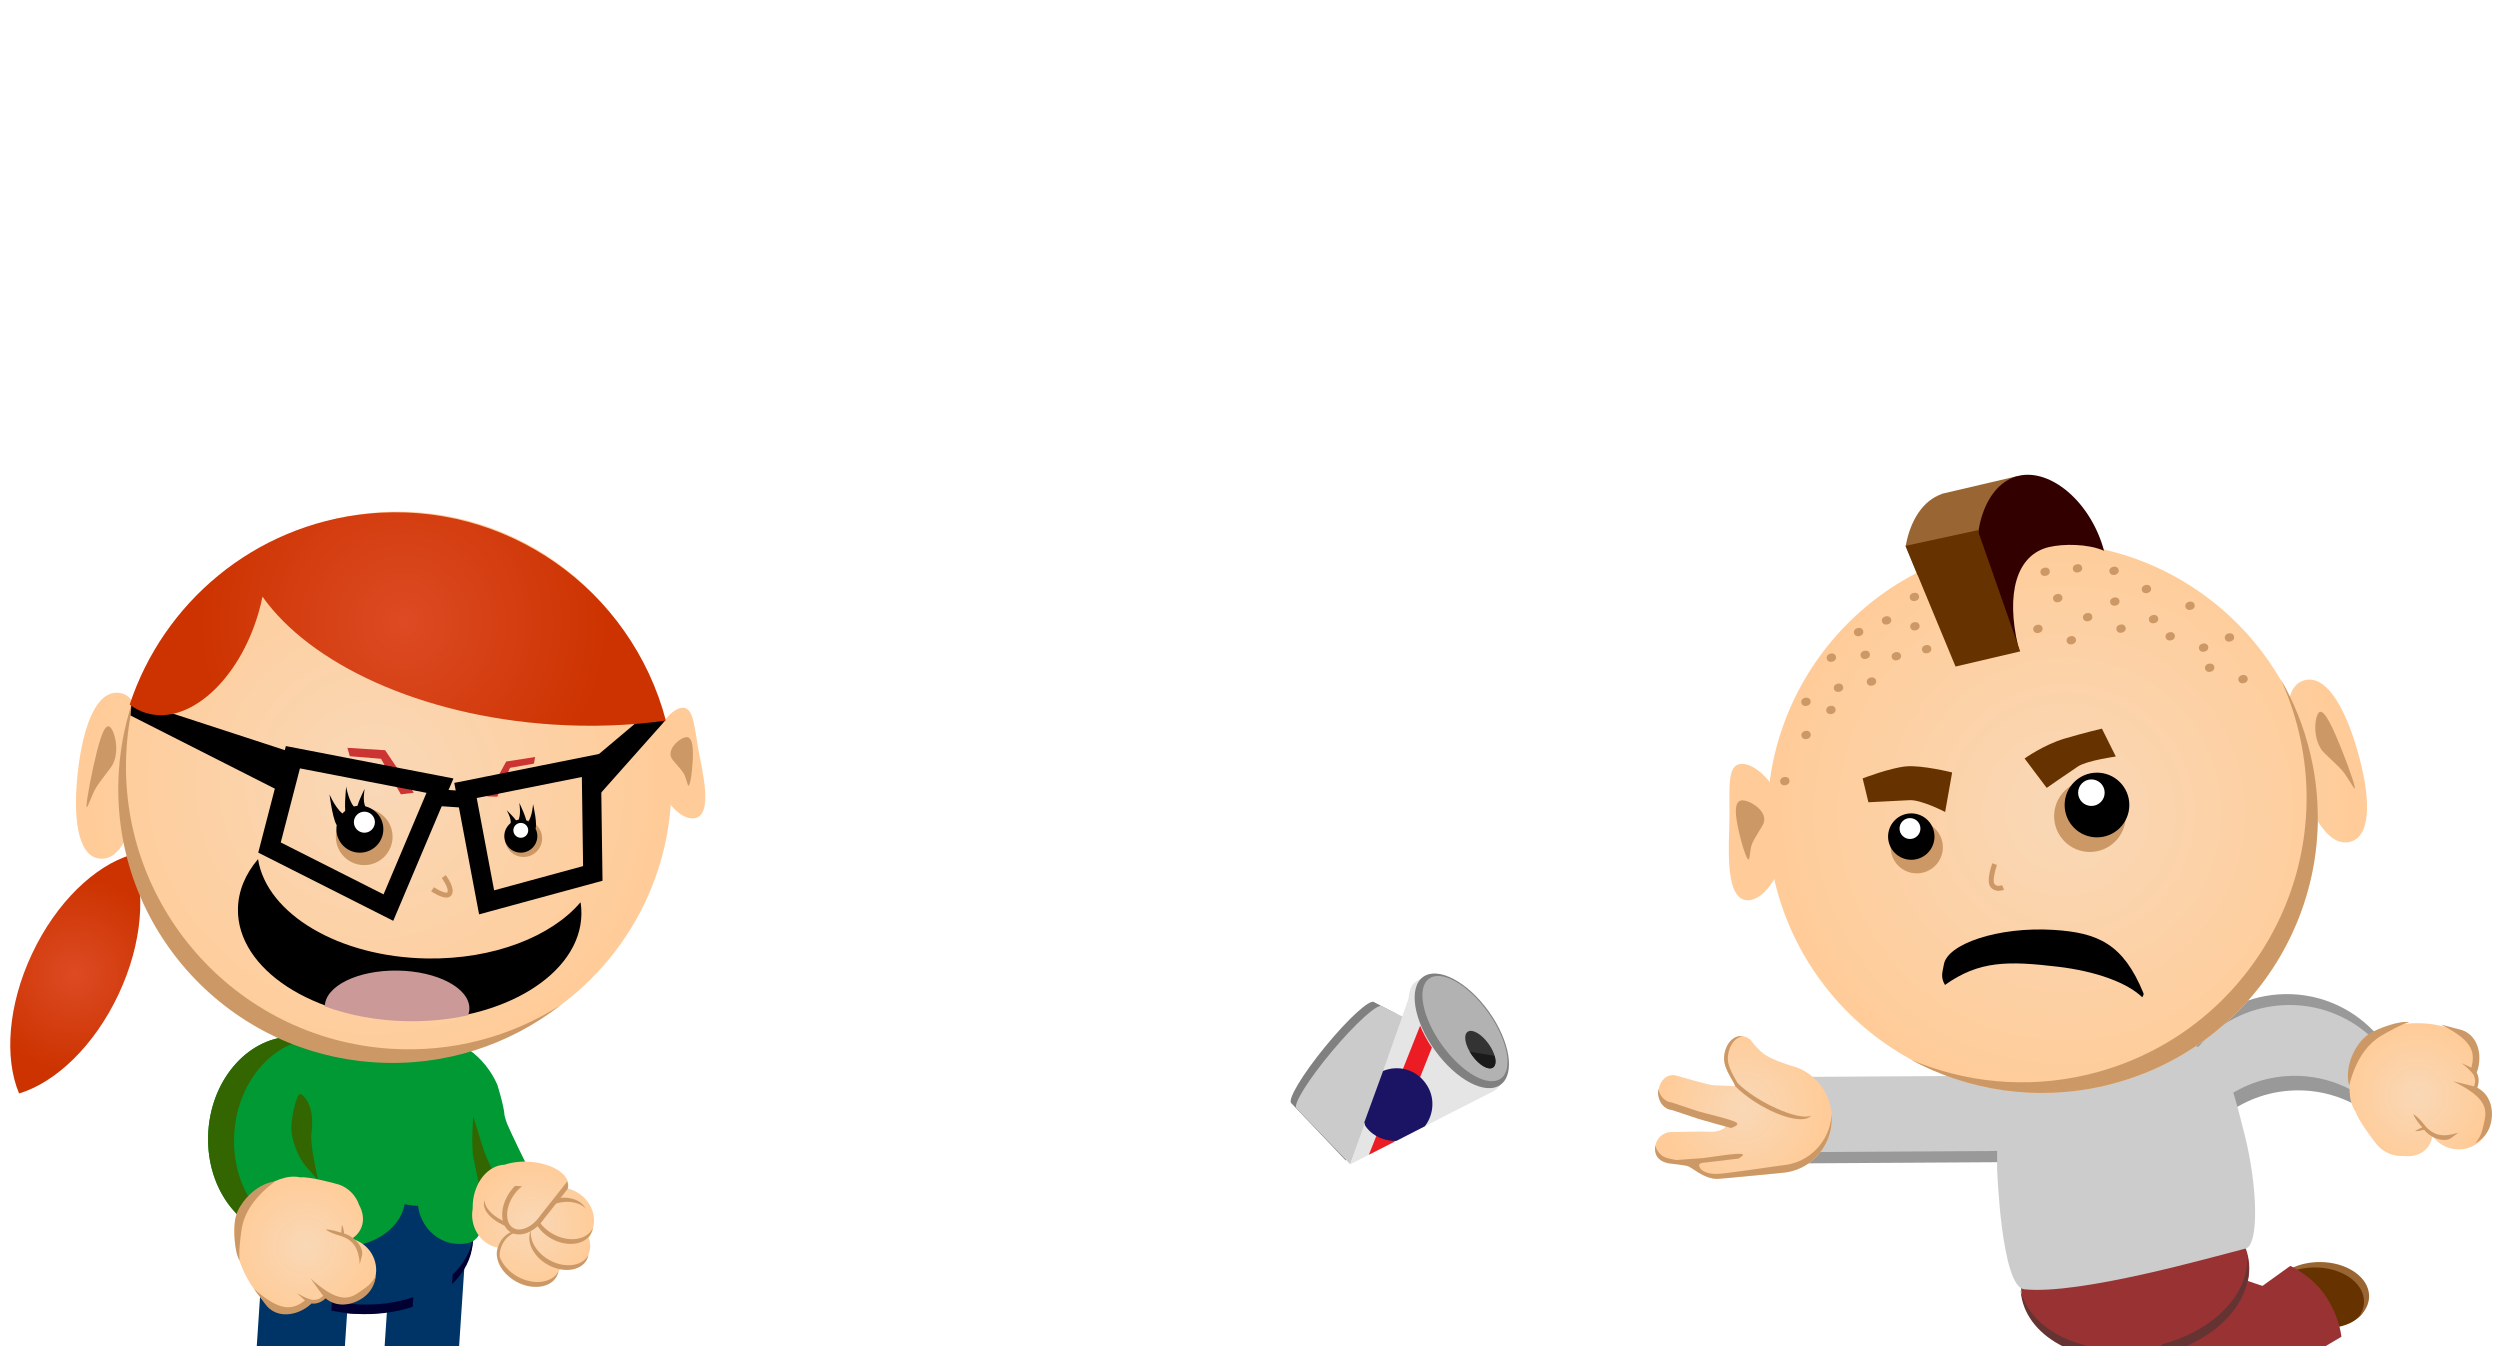 <?xml version="1.0" encoding="utf-8"?>
<!-- Generator: Adobe Illustrator 17.0.0, SVG Export Plug-In . SVG Version: 6.00 Build 0)  -->
<!DOCTYPE svg PUBLIC "-//W3C//DTD SVG 1.1//EN" "http://www.w3.org/Graphics/SVG/1.1/DTD/svg11.dtd">
<svg version="1.1" xmlns="http://www.w3.org/2000/svg" xmlns:xlink="http://www.w3.org/1999/xlink" x="0px" y="0px" width="1300px"
	 height="700px" viewBox="0 0 1300 700" enable-background="new 0 0 1300 700" xml:space="preserve">
<g id="EXPLOSIONS" display="none">
	<defs>
		<rect id="SVGID_1_" width="1300" height="700"/>
	</defs>
	<clipPath id="SVGID_2_" display="inline">
		<use xlink:href="#SVGID_1_"  overflow="visible"/>
	</clipPath>
	<g display="inline" clip-path="url(#SVGID_2_)">
		
			<radialGradient id="SVGID_3_" cx="1282.762" cy="-29.439" r="518.875" gradientTransform="matrix(1.024 -0.357 0.376 0.972 -1198.118 1037.504)" gradientUnits="userSpaceOnUse">
			<stop  offset="0" style="stop-color:#F5EA14"/>
			<stop  offset="1" style="stop-color:#F05A26"/>
		</radialGradient>
		<polygon fill="url(#SVGID_3_)" points="318.913,327.74 206.197,473.819 316.379,437.082 226.709,506.15 415.476,493.688 
			236.79,542.654 344.582,560.137 235.623,580.372 399.56,632.688 223.304,616.249 296.279,679.542 200.835,647.386 
			311.703,810.923 170.029,671.245 206.543,801.988 133.383,685.913 125.104,766.097 93.874,690.179 39.536,860.173 54.692,683.716 
			4.544,740.783 19.023,667.041 -29.846,693.717 -10.253,641.5 -141.424,694.409 -30.76,609.172 -99.255,616.769 -40.842,572.667 
			-220.03,564.956 -39.673,534.954 -143.866,501.961 -27.354,499.077 -132.559,407.822 -4.882,467.941 -78.737,352.26 
			25.924,444.074 -47.609,229.394 62.562,429.413 45.153,215.264 102.076,425.143 141.736,265.461 141.254,431.604 202.545,346.174 
			176.923,448.283 		"/>
		
			<radialGradient id="SVGID_4_" cx="1272.827" cy="-26.707" r="163.311" gradientTransform="matrix(1.024 -0.357 0.376 0.972 -1198.118 1037.504)" gradientUnits="userSpaceOnUse">
			<stop  offset="0" style="stop-color:#F1F1F1"/>
			<stop  offset="1" style="stop-color:#F5EA14"/>
		</radialGradient>
		<polygon fill="url(#SVGID_4_)" points="76.196,456.875 107.034,525.793 157.762,481.348 135.341,548.047 209.991,558.406 
			138.775,582.771 166.846,627.489 115.324,609.635 106.26,643.596 78.728,612.893 24.678,668.097 50.419,590.646 -2.752,577.861 
			46.984,555.913 -0.396,506.791 70.44,529.05 		"/>
	</g>
	<g display="inline" clip-path="url(#SVGID_2_)">
		
			<radialGradient id="SVGID_5_" cx="1586.136" cy="273.543" r="518.875" gradientTransform="matrix(-0.542 -0.939 0.884 -0.551 1837.408 2200.736)" gradientUnits="userSpaceOnUse">
			<stop  offset="0" style="stop-color:#F5EA14"/>
			<stop  offset="1" style="stop-color:#F05A26"/>
		</radialGradient>
		<polygon fill="url(#SVGID_5_)" points="958.989,391.83 1123.614,475.152 1066.866,373.814 1151.525,448.94 1103.884,265.86 
			1185.491,432.193 1182.449,323.035 1222.758,426.266 1243.402,255.426 1260.309,431.638 1308.794,348.088 1295.108,447.869 
			1434.951,308.299 1324.32,473.654 1445.896,413.268 1345.6,506.898 1425.914,499.994 1357.2,544.907 1534.368,566.401 
			1358.2,584.605 1423.659,623.162 1348.51,622.769 1383.878,665.768 1328.913,656.316 1405.482,775.237 1301.004,682.521 
			1321.311,748.376 1267.037,699.271 1293.067,876.726 1229.775,705.195 1216.906,813.726 1192.223,699.823 1122.317,820.274 
			1157.426,683.588 1057.648,777.828 1128.205,657.805 931.124,770.293 1106.933,624.566 899.848,681.827 1095.329,586.554 
			931.042,577.543 1094.328,546.86 998.918,502.677 1104.021,508.695 		"/>
		
			<radialGradient id="SVGID_6_" cx="1576.201" cy="276.276" r="163.311" gradientTransform="matrix(-0.542 -0.939 0.884 -0.551 1837.408 2200.736)" gradientUnits="userSpaceOnUse">
			<stop  offset="0" style="stop-color:#F1F1F1"/>
			<stop  offset="1" style="stop-color:#F5EA14"/>
		</radialGradient>
		<polygon fill="url(#SVGID_6_)" points="1131.351,606.024 1193.262,562.809 1140.093,521.316 1209.813,530.831 1205.99,455.562 
			1243.277,520.946 1281.937,484.987 1274.063,538.942 1309.121,541.477 1284.126,574.278 1348.487,617.016 1267.582,606.257 
			1264.995,660.883 1234.11,616.145 1194.745,671.896 1203.325,598.143 		"/>
	</g>
</g>
<g id="CHARACTER_LVL_2" display="none">
	<g display="inline">
		<path fill="#339999" d="M200.397,273.544l-7.518-24.298c-7.421,13.168-20.665,23.226-37.076,26.394
			c-23.546,4.544-44.846-11.856-58.729-25.157c-0.606,4.977,1.381,9.571,2.377,14.731c5.349,27.715,33.14,45.655,62.074,40.072
			C177.932,302.119,192.975,286.708,200.397,273.544z"/>
		<path fill="#339999" d="M-66.475,261.3l4.271,32.859c8.566-13.861,23.063-23.895,40.481-26.16
			c24.993-3.248,48.275,10.492,58.231,32.274c0.927-5.4,1.075-11.028,0.332-16.745c-3.991-30.709-32.122-52.369-62.832-48.378
			C-43.406,237.414-57.908,247.443-66.475,261.3z"/>
		<path fill="#339999" d="M-66.088,249.102l4.271,32.859c8.566-13.861,23.063-23.895,40.481-26.16
			c24.993-3.248,48.275,10.492,58.231,32.274c0.927-5.4,1.075-11.028,0.332-16.745c-3.991-30.709-32.122-52.369-62.832-48.378
			C-43.019,225.217-57.521,235.245-66.088,249.102z"/>
		<g>
			
				<ellipse transform="matrix(0.166 -0.986 0.986 0.166 -291.103 458.874)" fill="#666666" cx="125.828" cy="401.596" rx="13.734" ry="19.821"/>
			<path fill="#999999" d="M144.73,404.258c-1.262,7.478-11.033,12.067-21.829,10.247c-6.166-1.041-11.325-3.947-14.387-7.64
				c2.565,4.829,8.567,8.834,16.045,10.096c10.796,1.819,20.568-2.769,21.83-10.248c0.54-3.207-0.575-6.424-2.873-9.199
				C144.654,399.657,145.118,401.959,144.73,404.258z"/>
		</g>
		<path fill="#333333" d="M60.698,368.035l-19.465-32.761l-55.193,26.406c0,0-0.979,11.42,4.686,21.916
			c4.82,8.929,10.931,13.739,12.649,14.977L60.698,368.035z"/>
		
			<ellipse transform="matrix(1 0.032 -0.032 1 10.921 -1.713)" fill="#333333" cx="59.39" cy="343.008" rx="53.568" ry="37.695"/>
		<g>
			
				<ellipse transform="matrix(0.284 0.959 -0.959 0.284 328.877 284.694)" fill="#666666" cx="-26.276" cy="362.659" rx="14.721" ry="21.244"/>
			<path fill="#999999" d="M-45.512,367.578c-1.008-8.778,8.443-17.078,21.113-18.538c7.234-0.833,13.953,0.75,18.574,3.892
				c-4.435-4.573-12.45-7.113-21.227-6.103c-12.67,1.46-22.119,9.76-21.111,18.538c0.435,3.766,2.725,7.003,6.195,9.363
				C-43.936,372.704-45.199,370.275-45.512,367.578z"/>
		</g>
		<path fill="#333333" d="M3.402,398.64l26.463-27.888l-43.225-23.781c0,0-9.823,5.906-14.999,16.652
			c-4.402,9.143-4.713,16.912-4.707,19.03L3.402,398.64z"/>
		<path fill="#000033" d="M58.32,376.705c-28.461-0.904-51.236-17.27-52.315-37.052c-0.091,0.767-0.153,1.54-0.178,2.32
			c-0.661,20.81,22.775,38.439,52.345,39.378c29.569,0.939,54.077-15.167,54.738-35.976c0.025-0.78,0.011-1.556-0.031-2.327
			C110.547,362.722,86.78,377.61,58.32,376.705z"/>
		<path fill="#333333" d="M67.411,367.199l47.108,46.533c2.459-0.993,9.694-4.229,14.884-9.82c6.34-6.833,8.758-14.655,8.758-14.655
			L91.323,342.99L67.411,367.199z"/>
		<path fill="#99CCCC" d="M-66.254,254.33l4.271,32.859c8.566-13.861,23.063-23.895,40.481-26.16
			c24.993-3.248,48.275,10.492,58.231,32.274c0.927-5.4,1.075-11.028,0.332-16.745C33.07,245.849,4.939,224.19-25.77,228.181
			C-43.185,230.444-57.687,240.473-66.254,254.33z"/>
		<path fill="#99CCFF" d="M194.874,273.271l-5.724-29.655c-7.017,13.09-19.645,23.029-35.365,26.064
			c-22.555,4.353-43.119-12.19-56.542-25.579c-0.542,4.965,1.4,9.568,2.396,14.728c5.349,27.715,32.153,45.846,59.869,40.497
			C175.223,296.292,187.856,286.357,194.874,273.271z"/>
		<path fill="#99CCCC" d="M194.856,273.852l-5.724-29.655c-7.017,13.09-19.645,23.029-35.365,26.064
			c-22.555,4.353-43.119-12.19-56.542-25.579c-0.542,4.965,1.4,9.568,2.396,14.728c5.349,27.715,32.153,45.846,59.869,40.497
			C175.205,296.873,187.838,286.938,194.856,273.852z"/>
		<g>
			
				<radialGradient id="SVGID_7_" cx="-3476.47" cy="4723.9" r="32.851" gradientTransform="matrix(-0.252 0.968 -0.968 -0.252 3616.263 4833.143)" gradientUnits="userSpaceOnUse">
				<stop  offset="0" style="stop-color:#F9D8B7"/>
				<stop  offset="1" style="stop-color:#FFCC99"/>
			</radialGradient>
			<path fill="url(#SVGID_7_)" d="M-83.56,303.561c0.254-0.423,0.482-0.854,0.689-1.29c0.972,2.368,2.523,4.306,4.639,5.57
				c3.012,1.801,6.684,1.95,10.385,0.735c4.401-0.617,8.518-3.173,11-7.324c0.367-0.613,6.569-13.221,6.794-17.362
				c5.14-11.548-7.872-30.372-8.936-30.731c-5.152-4.512-15.639-6.332-27.014-4.087c-5.845,1.153-11.064,3.212-15.174,5.772
				c-3.193,1.16-6.036,3.399-7.928,6.563c-3.292,5.505-2.756,12.214,0.835,16.972c-0.313,2.492-0.005,5.004,0.87,7.307
				c-0.69,0.755-1.315,1.589-1.861,2.503c-4.314,7.214-2.06,16.503,5.038,20.749C-97.125,313.181-87.874,310.774-83.56,303.561z"/>
			<path fill="#CC9966" d="M-106.329,303.822c-2.545-5.513-5.546-9.849,0.716-17.262c0.267-0.259,0.314-0.51,0.816-0.926
				c1.787-1.948,4.19-4.103,7.384-6.542c-7.191,3.356-3.247,1.559-8.033,3.768c-0.353,0.163-0.688,0.342-1.013,0.528
				c-0.825-1.243-1.373-2.532-1.075-4.267c-0.034-1.315,0.862-2.453,1.19-3.033c0.735-1.282,1.818-2.762,3.376-4.527
				c-3.389,2.48-1.526,1.143-3.785,2.781c-0.107,0.078-0.202,0.163-0.302,0.245c-2.819-6.071-4.078-11.68,9.857-22.519
				c-7.096,3.316-3.287,1.711-8.011,3.893c-7.047,3.257-8.397,11.833-5.007,19.168c0.358,0.773,0.773,1.5,1.235,2.18
				c-0.771,2.199-0.301,4.806,1.14,6.999c-5.043,3.914-5.833,11.156-2.945,17.412c1.831,3.969,5.259,6.69,9.167,7.763
				C-103.593,308.089-105.243,306.176-106.329,303.822z"/>
			<path fill="#CC9966" d="M-79.602,298.514c1.514,0.109,2.959,0.119,4.289-0.236c-1.045-0.391-2.374-0.773-3.653-1.017
				c1.236-2.42,2.53-4.669,2.814-7c-1.207,1.32-2.653,3.27-3.464,4.939c-0.306,0.631-0.623,1.244-0.964,1.833
				c-0.043-0.003-0.425,0.733-0.842,1.325c-2.388,3.404-6.003,5.594-13.597,4.671c3.33,1.589,1.523,0.696,3.728,1.766
				C-88.056,306.363-82.134,303.429-79.602,298.514z"/>
			<path fill="#CC9966" d="M-63.935,249.36c-4.232-1.507-15.461-3.264-19.016-1.282c2.428-0.404,11.656,2.59,14.167,3.483
				c7.611,2.712,13.864,8.8,19.262,19.608C-48.924,262.319-56.323,252.07-63.935,249.36z"/>
		</g>
		<g>
			
				<radialGradient id="SVGID_8_" cx="3692.928" cy="2339.48" r="28.822" gradientTransform="matrix(0.277 -0.961 0.961 0.277 -3065.143 3148.348)" gradientUnits="userSpaceOnUse">
				<stop  offset="0" style="stop-color:#F9D8B7"/>
				<stop  offset="1" style="stop-color:#FFCC99"/>
			</radialGradient>
			<path fill="url(#SVGID_8_)" d="M211.555,219.8c-7.194-2.074-14.777,1.66-18.323,8.534c-0.363-0.201-0.743-0.367-1.146-0.483
				c-5.342-1.54-12.01,5.319-14.895,15.321c-1.225,4.248-1.568,8.38-1.15,11.846c-1.399,7.535,4.918,15.615,14.667,18.425
				c0.742,0.214,1.483,0.388,2.221,0.53c0.571,0.235,1.159,0.445,1.767,0.62c7.965,2.297,16.148-1.562,18.872-8.678
				c9.005,2.286,18.061-2.309,20.418-10.48c1.683-5.837-0.502-11.95-5.108-16.009c0.414-0.715,0.75-1.489,0.989-2.318
				c1.612-5.591-1.715-11.46-7.432-13.109c-1.496-0.431-3.007-0.529-4.453-0.339C216.244,221.879,214.069,220.525,211.555,219.8z"/>
			<path fill="#CC9966" d="M225.905,225.683c4.478,3.946,3.719,12.123-1.691,18.262c-4.575,5.19-11.011,7.263-15.596,5.397
				c4.529,3.613,12.309,1.783,17.601-4.221c5.412-6.139,6.169-14.316,1.692-18.262c-0.693-0.61-1.47-1.083-2.309-1.425
				C225.703,225.513,225.806,225.595,225.905,225.683z"/>
			<path fill="#CC9966" d="M214.16,221.092c4.57,3.84,4.003,12.032-1.263,18.297c-2.051,2.44-4.512,4.217-7.022,5.264
				c0.432,0.474,0.831,0.96,1.202,1.453c2.794-0.979,5.575-2.881,7.852-5.589c5.266-6.265,5.832-14.457,1.263-18.297
				c-0.707-0.594-1.495-1.049-2.342-1.37C213.955,220.928,214.06,221.007,214.16,221.092z"/>
			<path fill="#CC9966" d="M228.753,260.034c-1.659,1.924-3.569,3.438-5.55,4.521c0.008-0.018,0.019-0.036,0.027-0.054
				c-0.019,0.025-0.041,0.047-0.061,0.072c-1.777,0.966-3.614,1.577-5.39,1.805c-1.982-0.241-4.102-1.194-5.923-2.827
				c-1.972-1.766-3.195-3.97-3.557-6.06c-0.204,0.303-0.424,0.595-0.683,0.861c-0.029,0.031-0.064,0.054-0.094,0.083
				c0.296,2.173,1.541,4.497,3.602,6.344c0.745,0.667,1.541,1.218,2.359,1.657c1.109,0.652,2.356,1.042,3.681,1.185
				c0.022,0.003,0.046,0.007,0.069,0.009c4.427,0.446,9.706-1.858,13.623-6.398c5.566-6.451,6.26-14.972,1.557-19.03
				c-0.729-0.627-1.542-1.11-2.42-1.456c0.106,0.083,0.214,0.167,0.318,0.255C235.015,245.062,234.318,253.584,228.753,260.034z"/>
			<path fill="#CC9966" d="M189.962,227.93l13.01,15.83l0.051,0.059c0.578,0.613,1.114,1.266,1.594,1.939l0.399,0.584
				c2.005,3.066,2.774,6.38,2.057,8.866c-0.249,0.861-0.67,1.604-1.253,2.204c-1.394,1.438-3.605,1.96-6.227,1.473
				c-2.795-0.518-5.674-2.103-8.106-4.463c-1.637-1.586-2.941-3.418-3.806-5.32l-0.918,3.183c0.856,1.355,1.904,2.641,3.105,3.806
				c2.759,2.673,6.061,4.477,9.301,5.079c3.413,0.634,6.368-0.126,8.32-2.14c0.851-0.878,1.463-1.947,1.818-3.179
				c0.84-2.915,0.187-6.469-1.788-9.879l0.168-0.135l-1.201-1.463c-0.528-0.735-1.113-1.447-1.743-2.119l-11.274-13.718
				c-0.347-0.189-0.711-0.347-1.095-0.458C191.593,227.853,190.783,227.813,189.962,227.93z"/>
			<path fill="#CC9966" d="M196.671,235.102l2.41,1.568c-0.867-6.229,1.182-11.945,5.082-14.481
				C199.501,223.58,196.603,228.865,196.671,235.102z"/>
			<path fill="#CC9966" d="M203.028,259.266c-3.805,5.935-9.05,9.245-12.756,8.383c3.665,2.584,10.061-0.82,14.471-7.782
				c0.019-0.03,0.037-0.06,0.056-0.09L203.028,259.266z"/>
		</g>
		<g>
			<path fill="#99CCCC" d="M109.643,257.932c-4.64-10.722-12.001-17.521-26.879-17.993c-0.895-0.028-1.781-0.013-2.664,0.019
				c-6.828-7.465-16.42-12.253-27.171-12.595c-12.992-0.413-24.701,5.765-32.114,15.595c-20.911,0.259-22.58,20.899-23.386,46.28
				c-0.825,25.969,0.167,51.142,21.723,51.827c2.169,0.069,17.219-0.325,23.539-0.124c16.672,0.53,30.632-8.799,32.249-21.146
				c1.719,0.295,3.478,0.477,5.269,0.534c0.364,0.012,0.723,0.005,1.085,0.006c1.526,9.522,9.146,18.736,18.621,18.935
				c14.944,0.313,22.755-4.575,17.681-33.104C117.597,306.164,114.283,268.654,109.643,257.932z"/>
			<path fill="#333333" d="M22.304,266.821"/>
			<g>
				<polygon fill="#FFFFFF" points="86.748,333.907 59.252,335.021 56.941,249.328 80.953,248.355 				"/>
				<polygon fill="#CCCCCC" points="86.748,333.907 59.252,335.021 56.941,249.328 66.947,248.922 71.914,326.656 85.584,325.811 
									"/>
				<path fill="#339999" d="M58.085,275.96l-22.517,2.567c0,0-1.759-17.346,2.332-25.708c4.091-8.363,17.322-1.976,17.322-1.976
					L58.085,275.96z"/>
				<path fill="#99CCCC" d="M59.692,274.149l-22.518,2.568c0,0-1.759-17.346,2.333-25.709c4.091-8.363,17.322-1.975,17.322-1.975
					L59.692,274.149z"/>
				<path fill="#339999" d="M82.714,276.049l19.758,0.282c0,0,0.026-15.2-4.245-22.101c-4.272-6.902-15.198-0.217-15.198-0.217
					L82.714,276.049z"/>
				<path fill="#99CCCC" d="M80.924,274.958l19.758,0.282c0,0,0.026-15.201-4.245-22.102c-4.272-6.902-15.198-0.217-15.198-0.217
					L80.924,274.958z"/>
				<polygon fill="#663300" points="86.72,335.362 59.311,336.473 58.96,327.182 86.344,326.072 				"/>
				
					<rect x="69.436" y="324.769" transform="matrix(0.999 -0.041 0.041 0.999 -13.36 3.332)" fill="#CCCCCC" width="12.278" height="13.366"/>
				
					<rect x="69.462" y="325.85" transform="matrix(0.999 -0.041 0.041 0.999 -13.391 3.319)" fill="#999999" width="11.481" height="12.5"/>
				<circle cx="74.022" cy="306.796" r="3.002"/>
				<circle cx="71.62" cy="290.608" r="3.002"/>
				<ellipse transform="matrix(0.999 -0.041 0.041 0.999 -10.829 3.105)" cx="71.161" cy="268.623" rx="5.68" ry="5.618"/>
				<polygon points="69.993,271.772 52.228,278.309 51.444,258.954 69.703,264.611 				"/>
				<polygon points="72.316,271.678 90.552,276.755 89.767,257.4 72.026,264.517 				"/>
			</g>
		</g>
		<path fill="#663300" d="M174.229-23.762"/>
		<path fill="#FFCC99" d="M211.991,86.723c-2.662-9.643-11.23-15.692-19.136-13.509c-7.907,2.182-12.159,11.769-9.497,21.413
			c1.204,4.363,3.62,7.985,6.633,10.447c-2.862,4.186-3.827,10.305-2.121,16.49c2.693,9.755,11.009,15.97,18.575,13.882
			c7.567-2.088,11.517-11.689,8.826-21.444c-1.169-4.233-3.396-7.797-6.161-10.308C212.477,99.491,213.757,93.121,211.991,86.723z"
			/>
		
			<radialGradient id="SVGID_9_" cx="57.138" cy="111.45" r="128.575" gradientTransform="matrix(1 0.032 -0.032 1 8.736 6.936)" gradientUnits="userSpaceOnUse">
			<stop  offset="0" style="stop-color:#F9D8B7"/>
			<stop  offset="1" style="stop-color:#FFCC99"/>
		</radialGradient>
		<circle fill="url(#SVGID_9_)" cx="62.306" cy="120.144" r="128.575"/>
		<path fill="#CC9966" d="M65.448,242.399C-7.798,240.072-65.29,178.807-62.963,105.561c0.288-9.055,1.48-17.868,3.48-26.357
			c-3.977,11.729-6.319,24.232-6.733,37.252c-2.255,70.974,53.453,130.338,124.428,132.593c32.855,1.044,63.217-10.34,86.582-29.902
			C122.294,234.629,94.839,243.333,65.448,242.399z"/>
		<path d="M176.766,54.354c-8.499-16.11-18.677-28.353-27.614-34.317c-0.112-0.333-0.227-0.678-0.346-1.038
			C134.186-25.029,78.253-42.617,23.873-20.284C-0.526-10.264-20.459,6.09-33.709,25.053c-7.368,7.642-14.265,18.08-19.483,30.293
			c-12.676,29.672-12.067,50.213-10.203,50.27c12.123,0.828,16.147-9.471,21.287-22.575c-5.807-4.374-3.516-7.264-1.501-10.752
			c1.871-3.241,12.82,0.302,13.83-2.053c1.011-2.355-8.957-9.891-6.92-13.418c2.077-3.595,13.478,0.892,15.938-1.358
			c2.461-2.249-6.059-8.298-4.343-11.27c1.857-3.215,12.218-0.532,13.683-2.095c1.466-1.563-1.947-5.107-0.835-7.032
			c1.661-2.877,6.259-3.715,11.717-2.579c0.608-3.807,4.634-5.301,7.528-7.132c18.814-6.227,37.28-10.709,57.11-10.079
			c25.253,0.802,59.865,0.254,76.47,10.48c3.449,2.884-6.295,10.571-5.589,12.341c0.708,1.77,17.758,5.655,19.695,8.617
			c1.79,2.738-3.108,10.483-0.918,11.7c2.19,1.219,9.414-3.903,11.579-0.592c2.124,3.249-3.67,12.677-2.336,14.143
			c1.334,1.466,8.263-2.631,10.215,0.353c2.1,3.212,1.063,8.93-2.218,13.972c6.169,12.366,18.372,23.409,19.613,33.404
			C191.925,119.408,191.471,82.225,176.766,54.354z"/>
		<g>
			<path fill="#999999" d="M139.928,12.329c-2.265,2.707-12.049,1.773-12.049,1.773s-0.2-0.098-0.244-0.164
				c-0.448-0.685,4-2.482,3.422-3.841c-0.535-1.255-4.333-2.005-4.251-2.955c0.082-0.951,3.509-1.576,2.862-3.095
				c-0.634-1.49-5.22-2.449-5.42-3.228c-0.2-0.778,2.805-1.602,2.224-2.97c-0.628-1.474-2.84-2.751-5.335-3.213
				c-2.853-5.132-13.271-11.338-16.438-14.433c0.399-0.291,23.113,9.185,29.361,20.977C135.833,4.524,139.003,9.443,139.928,12.329z
				"/>
		</g>
		<polyline fill="#666666" points="155.642,91.926 188.408,85.651 190.416,95.124 156.673,99.516 		"/>
		<polyline fill="#666666" points="-14.744,106.572 -59.244,97.843 -59.436,106.771 -8.16,115.5 		"/>
		<path fill="#999999" d="M-10.374,102.71c0,0-5.264,0.817-6.03,1.758c-0.767,0.941-0.139,8.309,0.402,8.887
			c0.541,0.578,3.243,3.854,7.237,4.11c3.994,0.256,73.959,0.503,74.927-1.125c0.968-1.629,3.818-6.886,7.118-8.873
			c3.301-1.987,6.978-1.992,8.887-0.999c1.909,0.994,5.329,7.089,6.923,7.563c1.594,0.473,73.634-11.853,74.622-13.018
			c0.988-1.164,1.679-11.95,0.591-12.904c-1.089-0.953-7.37,0.715-8.679,0.394c-1.309-0.321-6.113-8.461-8.656-9.502
			c-2.542-1.042-19.425-4.618-24.407-4.336c-4.981,0.283-15.648,0.688-18.475,2.074c-2.827,1.386-13.785,18.518-15.12,19.008
			c-1.335,0.49-6.739-3.797-7.941-4.109c-1.202-0.312-5.006-1.594-7.283,0.083c-2.277,1.677-6.823,5.026-6.823,5.026
			s-20.932-16.243-25.34-17.172c-4.408-0.929-23.191,1.078-27.75,2.248c-4.559,1.17-16.925,8.615-19.455,11.52
			C-8.159,96.248-10.374,102.71-10.374,102.71z"/>
		<circle cx="71.105" cy="152.005" r="3.414"/>
		<circle cx="89.036" cy="148.599" r="3.413"/>
		<g>
			<path fill="#CC9966" d="M97.341,169.373c-0.458-0.169-10.528-4.208-10.749-11.088l0.688-0.067
				c0.191,5.958,10.435,9.827,10.539,9.865L97.341,169.373z"/>
		</g>
		<g>
			<path fill="#CC9966" d="M79.554,167.688l-1.126-0.789c0.805-1.15,2.636-4.534,1.46-6.357l0.47-0.767
				C82.273,162.747,79.694,167.489,79.554,167.688z"/>
		</g>
		<g>
			<path fill="#CC9966" d="M98.569,191.336c-0.306-0.052-7.494-1.327-8.445-5.635l1.135-0.25c0.785,3.553,6.864,4.817,6.931,4.828
				L98.569,191.336z"/>
		</g>
		<g>
			<path fill="#CC9966" d="M83.66,195.21l-0.207-0.949c0.051-0.046,4.45-4.535,3.202-7.945l1.091-0.4
				C89.263,190.059,83.89,195.002,83.66,195.21z"/>
		</g>
		<g>
			<path fill="#CC9966" d="M87.767,196.632l-0.757-0.223c0.209-0.222,5.151-5.41,9.286-3.952l-0.388,1.096
				C92.496,192.348,87.813,196.583,87.767,196.632z"/>
		</g>
		<path d="M114.482,195.519c-2.158,0.501-17.942-14.329-29.836-15.072c-11.895-0.746-32.352,13.486-36.369,10.867
			c-4.445-2.9,1.975-16.244,2.632-18.337c0.657-2.094,2.935-4.574,5.334-4.699c6.622-0.348,19.136,8.311,29.838,8.024
			c4.707-0.127,17.243-6.109,23.192-4.824c6.722,1.454,6.07,3.233,7.234,4.993C117.672,178.23,116.64,195.02,114.482,195.519z"/>
		<path d="M43.036,90.17c-1.112-0.612-2.213-1.07-3.258-1.302c-2.701-0.601-5.273-0.806-7.807-0.72
			c-1.697,0.026-3.358,0.206-4.973,0.515c-1.546,0.259-3.099,0.597-4.683,0.996c-5.874,1.483-24.964,7.332-25.646,11.375
			c-0.684,4.043-0.804,16.625,0.899,19.835c1.704,3.212,8.367,17.856,23.045,22.27c0.359,0.108,0.724,0.191,1.092,0.26
			c3.042,1.227,6.346,1.949,9.815,2.06c15.823,0.503,29.057-11.917,29.56-27.742C61.474,105.318,53.933,94.51,43.036,90.17z"/>
		
			<ellipse transform="matrix(0.999 -0.045 0.045 0.999 -5.276 1.999)" fill="#CCCCCC" cx="41.493" cy="117.46" rx="8.681" ry="9.136"/>
		
			<ellipse transform="matrix(0.999 -0.045 0.045 0.999 -5.116 2.073)" fill="#FFFFFF" cx="43.132" cy="113.817" rx="6.961" ry="7.326"/>
		
			<ellipse transform="matrix(0.999 -0.045 0.045 0.999 -4.779 0.454)" fill="#CCCCCC" cx="7.634" cy="105.744" rx="5.515" ry="5.804"/>
		<path d="M109.743,85.26c1.047-0.582,2.087-1.017,3.071-1.24c2.547-0.577,4.976-0.779,7.369-0.706
			c1.603,0.018,3.172,0.183,4.698,0.471c1.461,0.238,2.928,0.552,4.426,0.924c5.551,1.381,23.595,6.84,24.253,10.655
			c0.659,3.815,0.815,15.695-0.782,18.732c-1.598,3.039-7.841,16.887-21.686,21.104c-0.338,0.104-0.683,0.183-1.03,0.249
			c-2.868,1.168-5.986,1.862-9.261,1.978c-14.938,0.528-27.476-11.156-28.003-26.095C92.384,99.624,99.469,89.394,109.743,85.26z"/>
		
			<ellipse transform="matrix(0.999 -0.045 0.045 0.999 -4.952 6.409)" fill="#CCCCCC" cx="138.982" cy="112.488" rx="7.346" ry="7.732"/>
		
			<ellipse transform="matrix(0.999 -0.045 0.045 0.999 -4.81 6.468)" fill="#FFFFFF" cx="140.369" cy="109.405" rx="5.891" ry="6.2"/>
		
			<ellipse transform="matrix(0.999 -0.045 0.045 0.999 -4.321 5.096)" fill="#CCCCCC" cx="110.125" cy="97.757" rx="5.14" ry="5.41"/>
		<path d="M66.897,77.299l-11.19,2.44c0,0-14.084-4.305-18.774-6.1c-4.688-1.794-21.019-1.684-21.019-1.684l9.378-6.702
			c0,0,9.07,2.167,20.326,5.102C56.875,73.291,66.897,77.299,66.897,77.299z"/>
		<path d="M82.961,76.987l11.282,1.969c0,0,13.893-4.889,18.503-6.879c4.609-1.989,20.93-2.561,20.93-2.561l-9.65-6.305
			c0,0-8.971,2.545-20.095,5.949C92.806,72.562,82.961,76.987,82.961,76.987z"/>
		<path fill="#CCCCCC" d="M164.609,87.643c-0.111-1.443-7.37,0.715-8.679,0.394c-1.309-0.321-6.113-8.461-8.656-9.502
			c-2.542-1.041-19.425-4.618-24.407-4.335c-4.981,0.283-15.648,0.688-18.475,2.074c-1.156,0.567-3.671,3.765-6.332,7.383
			c0,0,1.959-3.642,7.674-5.47c5.716-1.828,16.824-2.637,22.546-1.734c5.723,0.903,18.086,2.66,20.835,6.143
			c1.157,1.466,5.416,6.164,6.837,9.688c5.641-1.09,8.892,0.49,8.905,0.152C164.913,90.917,164.742,89.385,164.609,87.643z"/>
		<path fill="#CCCCCC" d="M67.491,96.234c-0.063,0.046-0.107,0.079-0.107,0.079S46.452,80.07,42.044,79.14
			c-4.408-0.929-23.191,1.078-27.75,2.248c-3.105,0.797-9.827,4.503-14.602,7.704c0,0,11.967-4.555,17.113-5.854
			c5.977-1.508,19.105-2.534,25.337-1.146c6.232,1.387,20.735,12.423,21.815,16.828c1.083,4.404,2.695,10.897,2.874,10.598
			C66.903,109.394,67.491,96.234,67.491,96.234z"/>
		<path fill="#CCCCCC" d="M88.766,95.6c-1.525,0.205-6.634-3.824-7.8-4.127c-0.615-0.16-1.912-0.572-3.336-0.712l-0.349,10.995
			c1.985-0.354,3.798-0.122,4.957,0.481c1.624,0.845,4.301,6.533,6.058,8.161L88.766,95.6z"/>
		<path fill="#CC9966" d="M195.23,93.689c-1.338-7.21-1.987-13.792,1.509-14.442c3.497-0.649,13.61,5.785,9.653,11.961
			c-5.938,9.271-5.372,7.405-6.688,14.893C199.088,109.603,196.568,100.899,195.23,93.689z"/>
		<path fill="#FFCC99" d="M-50.864,104.467c0.36-11.346-6.889-20.783-16.192-21.079c-9.302-0.296-17.136,8.662-17.497,20.009
			c-0.163,5.133,1.235,9.872,3.673,13.554c-4.509,3.573-7.616,9.879-7.847,17.155c-0.365,11.477,6.556,21.011,15.458,21.293
			s16.414-8.792,16.778-20.269c0.158-4.98-1.057-9.592-3.207-13.243C-54.633,118.466-51.103,111.994-50.864,104.467z"/>
		<path fill="#CC9966" d="M-65.647,108.281c1.792-7.111,2.859-13.639-0.591-14.508c-3.448-0.869-13.949,4.909-10.393,11.324
			c5.338,9.629,4.891,7.731,5.729,15.288C-70.509,123.918-67.441,115.391-65.647,108.281z"/>
	</g>
	<g display="inline">
		
			<ellipse transform="matrix(-0.819 -0.574 0.574 -0.819 2073.632 1506.745)" fill="#333333" cx="1274.722" cy="425.958" rx="15.188" ry="21.918"/>
		
			<ellipse transform="matrix(-0.906 -0.424 0.424 -0.906 2140.373 1341.565)" fill="#333333" cx="1219.435" cy="432.667" rx="14.17" ry="20.449"/>
		<path fill="#999999" d="M1210.602,450.269c7.087,3.317,16.714-2.283,21.504-12.512c2.735-5.841,3.296-11.927,1.957-16.691
			c2.593,5.01,2.47,12.455-0.847,19.54c-4.79,10.228-14.417,15.828-21.504,12.512c-3.039-1.423-5.115-4.257-6.12-7.835
			C1206.743,447.504,1208.425,449.249,1210.602,450.269z"/>
		<path fill="#999999" d="M1263.606,443.163c8.257,3.863,19.473-2.661,25.053-14.577c3.186-6.805,3.84-13.896,2.28-19.447
			c3.021,5.837,2.878,14.51-0.987,22.765c-5.58,11.916-16.796,18.441-25.054,14.577c-3.541-1.658-5.959-4.961-7.13-9.129
			C1259.109,439.942,1261.069,441.974,1263.606,443.163z"/>
		<path fill="#CCCCCC" d="M1186.416,368.379c-2.591-21.2,19.754-41.374,49.91-45.061c30.156-3.687,56.704,10.511,59.295,31.71
			c0.877,7.176-1.106,14.234-5.279,20.575l7.84,44.522c0,0-8.998,7.672-21.207,9.213c-12.209,1.541-20.716-1.831-20.716-1.831
			l-4.983-28.3c-1.821,0.356-3.677,0.651-5.564,0.882c-4.672,0.571-9.256,0.712-13.68,0.465l5.124,29.1
			c0,0-8.332,6.033-17.852,7.405c-9.52,1.372-17.576-1.167-17.576-1.167l-9.397-53.365
			C1189.123,378.336,1187.05,373.568,1186.416,368.379z"/>
		<path fill="#663333" d="M1284.984,375.475c6.652-7.433,10.205-16.129,9.432-24.873c0.197,0.743,0.369,1.495,0.504,2.261
			c1.674,9.509-1.897,19.086-9.133,27.17L1284.984,375.475z"/>
		<g>
			<path fill="#999999" d="M1199.225,390.566c-6.422-4.883-10.773-11.274-12.085-18.724c-0.135-0.766-0.231-1.532-0.299-2.297
				c1.727,6.48,5.825,12.065,11.578,16.446L1199.225,390.566z"/>
			<path fill="#999999" d="M1218.553,394.885c8.599,1.88,18.281,2.127,28.27,0.368c3.859-0.679,7.567-1.632,11.102-2.807
				l0.804,4.564c-3.534,1.174-7.245,2.121-11.103,2.8c-9.987,1.758-19.67,1.514-28.269-0.365L1218.553,394.885z"/>
		</g>
		<path fill="#333333" d="M1158.647,336.444c0,0,6.539-17.907,7.832-22.426c0.277-0.965,0.535-2.407,0.769-4.071
			c-0.257-4.466,1.881-15.159,1.881-15.159c4.436-13.999,16.046-25.033,31.171-27.696c0.91-0.16,1.817-0.275,2.723-0.371
			c5.879-8.625,14.973-14.92,25.902-16.845c13.207-2.326,26.07,2.268,35.081,11.219c21.393-2.8,42.065,15.226,46.608,41.028
			c4.648,26.399-9.346,50.927-31.259,54.785c-2.205,0.388-4.406,0.545-6.586,0.499c-4.591,3.342-10.318,5.826-16.743,6.958
			c-16.948,2.984-49.367,3.214-58.997,4.909c-11.004,1.938-15.926-3.406-13.81-27.948L1158.647,336.444z"/>
		<path fill="#333333" d="M1266.905,287.447"/>
		<path d="M1270.49,304.775c0.693,5.661-1.812,14.777-4.852,19.118c-3.041,4.34-5.351,7.639-5.351,7.639s2.23-17.454,0.825-22.974
			c-3.338-13.11,1.796-19.188,3.42-19.474C1266.155,288.797,1269.797,299.114,1270.49,304.775z"/>
		<path d="M1182.358,308.727c0,0,2.647,14.148,2.043,20.339c-0.604,6.191-1.208,12.388-1.208,12.388l-8.772-1.845
			c0,0,3.885-10.082,4.652-14.019C1179.839,321.653,1182.358,308.727,1182.358,308.727z"/>
		<path d="M1298.215,304.307c-3.616-20.538-17.455-36.137-33.74-40.239l-0.534-3.035c0.021,0.021,0.044,0.042,0.066,0.063
			c21.393-2.801,42.065,15.226,46.608,41.028c2.881,16.362-1.404,31.999-10.293,42.448l-12.396,2.183
			C1296.814,336.307,1301.096,320.668,1298.215,304.307z"/>
		
			<radialGradient id="SVGID_10_" cx="166.214" cy="469.719" r="33.894" gradientTransform="matrix(-0.985 0.173 0.173 0.985 1349.956 -127.133)" gradientUnits="userSpaceOnUse">
			<stop  offset="0" style="stop-color:#F9D8B7"/>
			<stop  offset="1" style="stop-color:#FFCC99"/>
		</radialGradient>
		<path fill="url(#SVGID_10_)" d="M1243.736,364.172c0.456-0.225,0.918-0.425,1.383-0.603c-2.355-1.195-4.221-2.949-5.346-5.228
			c-1.605-3.246-1.455-7.034,0.099-10.741c0.997-4.475,3.965-8.499,8.437-10.71c0.662-0.328,14.137-5.668,18.414-5.558
			c12.298-4.336,30.586,10.595,30.869,11.719c4.216,5.671,5.225,16.605,1.98,28.118c-1.667,5.916-4.214,11.115-7.184,15.13
			c-1.456,3.188-3.992,5.928-7.402,7.613c-5.932,2.933-12.788,1.829-17.386-2.255c-2.589,0.117-5.146-0.406-7.443-1.496
			c-0.834,0.647-1.743,1.222-2.728,1.708c-7.775,3.843-17.141,0.759-20.923-6.889
			C1232.726,377.332,1235.961,368.016,1243.736,364.172z"/>
		<path fill="#CC9966" d="M1240.85,387.699c5.461,3.07,9.673,6.514,17.812,0.683c0.288-0.253,0.55-0.281,1.019-0.763
			c2.152-1.678,4.565-3.971,7.335-7.055c-4.043,7.119-1.87,3.211-4.535,7.952c-0.197,0.349-0.407,0.678-0.626,0.997
			c1.21,0.951,2.491,1.621,4.298,1.457c1.351,0.143,2.594-0.685,3.218-0.975c1.379-0.65,2.991-1.642,4.933-3.1
			c-2.83,3.282-1.301,1.476-3.171,3.664c-0.089,0.104-0.185,0.194-0.277,0.291c6.011,3.398,11.676,5.155,23.97-8.284
			c-3.995,7.025-2.03,3.24-4.664,7.918c-3.929,6.979-12.859,7.661-20.124,3.572c-0.766-0.431-1.478-0.918-2.14-1.449
			c-2.324,0.612-4.967-0.086-7.103-1.749c-4.44,4.864-11.953,5.08-18.149,1.596c-3.931-2.21-6.448-5.958-7.23-10.066
			C1236.687,384.534,1238.519,386.387,1240.85,387.699z"/>
		<path fill="#CC9966" d="M1248.51,360.649c0.012-1.567,0.121-3.053,0.596-4.392c0.316,1.107,0.6,2.505,0.745,3.841
			c2.591-1.072,5.009-2.217,7.431-2.319c-1.458,1.134-3.582,2.46-5.364,3.156c-0.674,0.263-1.331,0.539-1.965,0.841
			c0,0.044-0.789,0.377-1.432,0.756c-3.697,2.176-6.247,5.714-5.923,13.6c-1.359-3.555-0.59-1.624-1.509-3.979
			C1239.742,368.697,1243.246,362.847,1248.51,360.649z"/>
		<path fill="#CC9966" d="M1300.35,348.582c1.202,4.476,2.084,16.169-0.246,19.662c0.615-2.463-1.704-12.2-2.417-14.856
			c-2.161-8.051-7.909-14.983-18.58-21.423C1288.258,332.078,1298.189,340.531,1300.35,348.582z"/>
		
			<radialGradient id="SVGID_11_" cx="272.809" cy="450.872" r="29.736" gradientTransform="matrix(-0.985 0.173 0.173 0.985 1349.956 -127.133)" gradientUnits="userSpaceOnUse">
			<stop  offset="0" style="stop-color:#F9D8B7"/>
			<stop  offset="1" style="stop-color:#FFCC99"/>
		</radialGradient>
		<path fill="url(#SVGID_11_)" d="M1129.912,366.862c-1.339-7.607,3.323-14.977,10.763-17.861c-0.167-0.395-0.295-0.803-0.37-1.229
			c-0.995-5.649,6.773-11.738,17.349-13.6c4.493-0.791,8.768-0.69,12.279,0.119c7.884-0.609,15.479,6.756,17.295,17.065
			c0.138,0.785,0.235,1.564,0.3,2.336c0.178,0.612,0.329,1.237,0.442,1.881c1.483,8.423-3.372,16.394-10.971,18.409
			c1.358,9.488-4.348,18.275-12.989,19.797c-6.173,1.087-12.204-1.824-15.863-6.995c-0.779,0.346-1.61,0.606-2.485,0.76
			c-5.913,1.041-11.569-3.016-12.633-9.061c-0.279-1.582-0.213-3.143,0.14-4.605C1131.531,371.901,1130.38,369.521,1129.912,366.862
			z"/>
		<path fill="#CC9966" d="M1134.374,382.228c3.558,5.026,12.029,5.145,18.92,0.266c5.825-4.124,8.657-10.499,7.245-15.408
			c3.209,5.042,0.48,12.823-6.259,17.594c-6.892,4.879-15.363,4.76-18.921-0.266c-0.55-0.778-0.95-1.627-1.209-2.526
			C1134.223,382.003,1134.295,382.117,1134.374,382.228z"/>
		<path fill="#CC9966" d="M1130.952,369.677c3.439,5.108,11.905,5.425,18.909,0.71c2.727-1.836,4.821-4.166,6.17-6.627
			c0.439,0.495,0.893,0.958,1.359,1.393c-1.311,2.759-3.567,5.404-6.595,7.442c-7.004,4.715-15.47,4.398-18.909-0.71
			c-0.532-0.79-0.912-1.649-1.149-2.553C1130.807,369.448,1130.876,369.565,1130.952,369.677z"/>
		<path fill="#CC9966" d="M1169.302,388.916c2.156-1.491,3.918-3.284,5.247-5.198c-0.02,0.007-0.039,0.015-0.058,0.022
			c0.028-0.016,0.053-0.037,0.081-0.055c1.186-1.718,2.014-3.535,2.442-5.332c-0.03-2.059-0.775-4.339-2.25-6.387
			c-1.596-2.216-3.723-3.713-5.827-4.313c0.334-0.175,0.657-0.37,0.959-0.606c0.034-0.027,0.062-0.06,0.096-0.088
			c2.196,0.542,4.444,2.074,6.113,4.39c0.603,0.838,1.081,1.715,1.442,2.602c0.548,1.209,0.81,2.531,0.812,3.906
			c0,0.023,0.002,0.048,0.002,0.072c-0.028,4.59-2.97,9.753-8.057,13.274c-7.228,5.002-16.045,4.781-19.692-0.488
			c-0.563-0.816-0.97-1.704-1.229-2.643c0.073,0.119,0.148,0.238,0.227,0.355C1153.256,393.699,1162.075,393.918,1169.302,388.916z"
			/>
		<path fill="#CC9966" d="M1140.619,345.603l14.814,15.081l0.055,0.059c0.566,0.66,1.177,1.281,1.814,1.848l0.556,0.473
			c2.925,2.392,6.24,3.544,8.869,3.081c0.911-0.16,1.718-0.512,2.399-1.044c1.627-1.272,2.406-3.483,2.194-6.227
			c-0.225-2.924-1.536-6.051-3.689-8.805c-1.448-1.853-3.185-3.392-5.04-4.488l3.366-0.593c1.296,1.027,2.501,2.243,3.564,3.603
			c2.441,3.122,3.93,6.708,4.191,10.098c0.276,3.57-0.828,6.518-3.107,8.301c-0.994,0.777-2.158,1.287-3.461,1.517
			c-3.083,0.543-6.657-0.517-9.938-2.918l-0.157,0.158l-1.37-1.392c-0.696-0.622-1.363-1.301-1.983-2.021l-12.837-13.069
			c-0.156-0.377-0.278-0.767-0.35-1.173C1140.362,347.268,1140.409,346.433,1140.619,345.603z"/>
		<path fill="#CC9966" d="M1147.242,353.271l1.344,2.644c-6.295-1.573-12.383-0.096-15.413,3.626
			C1135.112,354.912,1140.851,352.517,1147.242,353.271z"/>
		<path fill="#CC9966" d="M1169.179,364.038c6.505-3.253,10.476-8.271,9.998-12.167c2.249,4.043-1.944,10.231-9.569,13.992
			c-0.033,0.016-0.066,0.031-0.099,0.047L1169.179,364.038z"/>
		<path fill="#663300" d="M1067.017,0.536"/>
		<path fill="#663300" d="M1300.656,433.34"/>
		
			<radialGradient id="SVGID_12_" cx="185.595" cy="237.629" r="134.155" gradientTransform="matrix(-0.985 0.173 0.173 0.985 1349.956 -127.133)" gradientUnits="userSpaceOnUse">
			<stop  offset="0" style="stop-color:#FCDEDE"/>
			<stop  offset="1" style="stop-color:#FFCCCC"/>
		</radialGradient>
		<circle fill="url(#SVGID_12_)" cx="1208.382" cy="139.081" r="134.155"/>
		<path fill="#333333" d="M1210.621,112.352c23.903-50.374-7.761-79.674,22.438-105.472c11.259,2.113,22.103,5.658,32.304,10.459
			c2.033-59.536,9.908-123.926,25.396-124.036c16.029-0.115,56.974,116.677,54.038,133.588
			c-2.936,16.911-14.796,32.783-13.612,51.504c0.106,1.679,0.089,3.827-0.038,6.332c4.233,9.642,7.395,19.937,9.302,30.77
			c6.021,34.191-1.481,67.635-18.66,94.847C1261.174,217.49,1184.125,168.189,1210.621,112.352z"/>
		<path fill="#666666" d="M1211.782,211.717c0,0-4.96-25.719-3.354-39.794c1.315-6.072-22.599-4.576-22.599-4.576
			s-21.717,4.058-22.471,6.964c0.846,10.364-7.234,29.883-7.234,29.883l29.297-2.826L1211.782,211.717z"/>
		<path fill="#996666" d="M1176.158,265.629c73.716,16.802,147.096-29.335,163.899-103.051c2.076-9.113,3.189-18.22,3.409-27.216
			c0.907,12.746-0.02,25.837-3.007,38.941c-16.281,71.428-87.385,116.135-158.815,99.854c-33.065-7.538-60.397-26.826-78.61-52.453
			C1121.449,243.029,1146.58,258.887,1176.158,265.629z"/>
		<circle fill="#CC9999" cx="1238.115" cy="145.505" r="23.868"/>
		<circle cx="1236.149" cy="139.589" r="21.572"/>
		<circle fill="#FFFFFF" cx="1246.43" cy="145.838" r="8.85"/>
		<path d="M1210.011,78l3.428,19.183c0,0,15.348,2.736,21.418,3.919c6.069,1.183,21.759,10.642,21.759,10.642l0.322-15.521
			c0,0-9.411-4.885-21.53-10.461C1223.291,80.187,1210.011,78,1210.011,78z"/>
		<path d="M1173.153,174.65c-2.878-0.073-5.424,3.427-6.495,8.402c-3-2.098-4.784-4.684-4.808-7.497
			c-0.061-7.157,11.255-13.056,25.275-13.175c14.02-0.12,25.435,5.584,25.496,12.741c0.031,3.652-2.906,6.975-7.649,9.37
			c-0.768-7.141-3.976-12.494-7.87-12.53c-4.524-0.04-8.257,7.111-8.338,15.974c-0.001,0.11,0.001,0.219,0.001,0.327
			c-0.47,0.017-0.942,0.03-1.419,0.033c-2.735,0.024-5.369-0.177-7.841-0.565C1179.634,180.583,1176.813,174.745,1173.153,174.65z"
			/>
		<path fill="none" stroke="#000000" stroke-width="4" stroke-miterlimit="10" d="M1280.749,215.781
			c0,0-28.622,26.971-44.836,21.546c-16.214-5.427-16.206-33.211-55.32-35.718s-32.34,23.391-48.686,22.893
			c-6.654-0.203-24.093-30.238-24.093-30.238"/>
		<path d="M1253.796,235.258c-4.77,2.708,10.483-10.709,15.105-17.204c4.566-6.416,12.093-7.802,13.656-5.979
			c1.562,1.822-1.28,8.47-7.998,12.579C1261.444,232.678,1255.884,234.072,1253.796,235.258z"/>
		<path d="M1118.284,210.018c2.576,2.722-4.712-9.094-6.434-14.261c-1.703-5.105-6.346-7.515-7.731-6.636
			c-1.385,0.879-0.856,5.791,2.714,9.819C1113.801,206.804,1117.155,208.826,1118.284,210.018z"/>
		<path fill="none" stroke="#000000" stroke-width="2" stroke-miterlimit="10" d="M1195.749,216.892c0,0-2.16-5.354-16.92-7.93
			c-14.76-2.576-21.22,3.667-21.22,3.667"/>
		
			<ellipse transform="matrix(-0.985 0.173 -0.173 -0.985 2489.606 182.516)" fill="#666666" cx="1236.83" cy="200.016" rx="2.271" ry="1.998"/>
		
			<ellipse transform="matrix(-0.985 0.173 -0.173 -0.985 2451.217 191.551)" fill="#666666" cx="1217.241" cy="202.856" rx="2.271" ry="1.998"/>
		
			<ellipse transform="matrix(-0.985 0.173 -0.173 -0.985 2456.581 165.385)" fill="#666666" cx="1221.066" cy="190.007" rx="2.271" ry="1.998"/>
		
			<ellipse transform="matrix(-0.985 0.173 -0.173 -0.985 2473.413 209.492)" fill="#666666" cx="1227.555" cy="212.796" rx="2.271" ry="1.998"/>
		
			<ellipse transform="matrix(0.985 -0.173 0.173 0.985 -16.688 198.591)" fill="#666666" cx="1128.158" cy="194.8" rx="2.271" ry="1.998"/>
		
			<ellipse transform="matrix(0.985 -0.173 0.173 0.985 -14.567 202.885)" fill="#666666" cx="1153.794" cy="184.807" rx="2.271" ry="1.998"/>
		
			<ellipse transform="matrix(0.985 -0.173 0.173 0.985 -15.672 200.372)" fill="#666666" cx="1138.857" cy="189.872" rx="2.271" ry="1.998"/>
		
			<ellipse transform="matrix(0.985 -0.173 0.173 0.985 -17.122 201.941)" fill="#666666" cx="1147.112" cy="198.957" rx="2.271" ry="1.998"/>
		
			<line fill="#666666" stroke="#000000" stroke-width="2" stroke-miterlimit="10" x1="1184.246" y1="179.225" x2="1182.062" y2="201.392"/>
		<path fill="#996666" d="M1226.825,138.844c-4.682,0.824-8.757,3.048-11.897,6.159c-0.279-0.906-0.53-1.83-0.699-2.79
			c-2.153-12.226,6.014-23.882,18.237-26.034c12.227-2.153,23.881,6.013,26.034,18.239c1.328,7.543-1.281,14.862-6.338,19.873
			C1248.851,143.652,1238.091,136.86,1226.825,138.844z"/>
		<path fill="#333333" d="M1090.654-34.419c4.014-3.881,8.661-6.556,14.028-7.499c12.124-2.131,23.263,27.551,28.171,69.799
			c10.664-7.188,22.486-12.921,35.237-16.853c13.705,14.208-20.824,55.56-3.6,92.301c24.07,51.342,3.283,70.205-52.563,80.039
			c-10.356,1.824-20.623,2.023-30.54,0.787c-2.464-6.952-4.395-14.198-5.717-21.705c-4.041-22.948-1.985-45.558,4.995-66.174
			c0.011-0.6,0.026-1.212,0.045-1.85c0.51-17.467-9.372-26.453-12.25-41.864c-0.872-4.668-0.964-14.639,0.258-26.431
			c-17.308,4.56-31.204,6.677-33.656,3.186C1029.247,21.036,1057.097-8.392,1090.654-34.419z"/>
		<path opacity="0.5" fill="#996666" d="M1319.392,44.496c-0.073-0.623-0.155-1.183-0.245-1.657
			c-1.671-8.764,2.584-14.093,2.787-22.095c0.204-8.001-18.78-63.454-25.628-63.06c-6.463,0.37-9.862,28.811-8.705,56.024
			C1301.313,20.179,1312.507,31.061,1319.392,44.496z"/>
		<circle fill="#CC9999" cx="1143.686" cy="154.301" r="15.903"/>
		<circle cx="1140.717" cy="147.625" r="14.137"/>
		<circle fill="#FFFFFF" cx="1132.739" cy="145.222" r="6.361"/>
		<path d="M1160.833,112.028c0,0-16.771,1.931-23.029,5.076c-6.258,3.147-21.903,11.014-21.903,11.014l-10.276-6.369
			c0,0,11.729-10.245,20.086-14.784c8.356-4.538,27.149-9.636,27.149-9.636L1160.833,112.028z"/>
		<path opacity="0.5" fill="#996666" d="M1090.948,63.72c-0.027-0.627-0.034-1.191-0.021-1.674
			c0.261-8.918-4.785-13.507-6.254-21.374c-1.469-7.869,8.485-65.629,15.309-66.326c6.44-0.658,14.305,26.883,17.474,53.937
			C1104.944,36.845,1095.616,49.363,1090.948,63.72z"/>
		<path fill="#996666" d="M1134.699,146.735c-3.103,0.546-5.803,2.02-7.884,4.081c-0.185-0.6-0.351-1.214-0.463-1.849
			c-1.427-8.103,3.986-15.827,12.085-17.253c8.103-1.427,15.827,3.985,17.253,12.087c0.88,4.999-0.849,9.851-4.2,13.17
			C1149.297,149.921,1142.166,145.421,1134.699,146.735z"/>
	</g>
	<polygon display="inline" fill="#FFCC00" points="1411.867,106.457 1393.545,111.975 1378.612,100.01 1378.198,119.141 
		1362.205,129.645 1380.27,135.95 1385.319,154.408 1396.899,139.174 1416.012,140.076 1405.102,124.356 	"/>
	<polygon display="inline" fill="#FFCC00" points="1191.786,-54.616 1173.513,-48.937 1158.475,-60.768 1158.23,-41.635 
		1142.331,-30.989 1160.452,-24.844 1165.663,-6.432 1177.108,-21.768 1196.228,-21.035 1185.18,-36.658 	"/>
	<polygon display="inline" fill="#FFCC00" points="1033.787,175.262 1025.754,192.63 1006.893,195.859 1020.927,208.865 
		1018.17,227.8 1034.876,218.472 1052.033,226.946 1048.324,208.174 1061.685,194.477 1042.686,192.203 	"/>
</g>
<g id="CHARACTER_LVL_1">
	<defs>
		<rect id="SVGID_13_" width="1300" height="700"/>
	</defs>
	<clipPath id="SVGID_14_">
		<use xlink:href="#SVGID_13_"  overflow="visible"/>
	</clipPath>
	<g clip-path="url(#SVGID_14_)">
		
			<ellipse transform="matrix(0.752 -0.659 0.659 0.752 -431.383 281.497)" fill="#666666" cx="158.527" cy="714.223" rx="16.316" ry="23.546"/>
		
			<ellipse transform="matrix(0.855 -0.519 0.519 0.855 -339.337 217.118)" fill="#666666" cx="218.352" cy="715.002" rx="15.223" ry="21.968"/>
		<path fill="#333333" d="M229.82,732.782c-7.187,4.361-18.116-0.508-24.413-10.879c-3.596-5.923-4.898-12.358-4.019-17.601
			c-2.19,5.651-1.2,13.588,3.162,20.772c6.297,10.371,17.227,15.24,24.413,10.879c3.082-1.871,4.971-5.138,5.631-9.076
			C233.622,729.384,232.028,731.442,229.82,732.782z"/>
		<path fill="#333333" d="M172.387,731.315c-8.372,5.08-21.106-0.592-28.443-12.675c-4.189-6.9-5.707-14.398-4.682-20.507
			c-2.552,6.583-1.398,15.83,3.684,24.201c7.337,12.083,20.07,17.756,28.443,12.675c3.591-2.18,5.792-5.987,6.561-10.574
			C176.819,727.356,174.96,729.753,172.387,731.315z"/>
		<path fill="#003366" d="M246.193,642.524c0.319-22.942-25.878-41.909-58.513-42.362c-32.635-0.454-59.349,17.776-59.668,40.718
			c-0.108,7.766,2.825,15.075,8.015,21.366l-3.23,48.459c0,0,10.497,7.155,23.715,7.391c13.218,0.236,21.915-4.349,21.915-4.349
			l2.053-30.803c1.986,0.17,4.003,0.271,6.045,0.299c5.056,0.07,9.969-0.309,14.665-1.083l-2.111,31.672
			c0,0,9.596,5.481,19.922,5.847c10.326,0.366,18.638-3.276,18.638-3.276l3.872-58.083
			C244.451,653.472,246.115,648.14,246.193,642.524z"/>
		<path fill="#000033" d="M141.735,661.49c-7.963-7.171-12.763-16.048-12.947-25.476c-0.125,0.816-0.222,1.639-0.277,2.474
			c-0.69,10.349,4.231,20.166,12.894,27.965L141.735,661.49z"/>
		<g>
			<path fill="#000033" d="M235.075,667.701c6.294-5.958,10.204-13.286,10.745-21.394c0.056-0.834,0.07-1.663,0.054-2.488
				c-1.096,7.12-4.827,13.559-10.466,18.903L235.075,667.701z"/>
			<path fill="#000033" d="M214.93,674.547c-8.967,3.001-19.28,4.383-30.151,3.659c-4.2-0.28-8.271-0.869-12.182-1.715l-0.331,4.968
				c3.91,0.846,7.983,1.428,12.182,1.708c10.87,0.725,21.184-0.655,30.151-3.655L214.93,674.547z"/>
		</g>
		<path fill="#009933" d="M274.605,607.299c0,0-9.052-18.371-10.956-23.048c-0.407-0.999-0.849-2.509-1.292-4.259
			c-0.241-4.8-3.76-15.974-3.76-15.974c-6.355-14.44-20.03-24.883-36.492-25.98c-0.99-0.066-1.973-0.084-2.951-0.082
			c-7.276-8.533-17.715-14.206-29.611-14.999c-14.375-0.958-27.583,5.434-36.173,16.036c-23.173-0.52-43.169,21.122-45.041,49.205
			c-1.915,28.733,15.865,53.314,39.716,54.904c2.4,0.16,4.768,0.073,7.092-0.228c5.289,3.039,11.694,5.031,18.687,5.497
			c18.447,1.23,34.27-8.565,36.537-22.179c1.893,0.393,3.834,0.663,5.816,0.795c0.403,0.027,0.801,0.033,1.202,0.049
			c1.323,10.606,9.543,19.065,20.024,19.764c11.977,0.798,16.617-5.478,11.522-31.445L274.605,607.299z"/>
		<path fill="#333333" d="M153.318,567.473"/>
		<path fill="#336600" d="M151.491,586.394c-0.086,6.127,3.642,15.574,7.391,19.859c3.749,4.284,6.598,7.541,6.598,7.541
			s-4.398-18.385-3.535-24.443c2.051-14.388-4.135-20.287-5.902-20.405S151.577,580.267,151.491,586.394z"/>
		<path fill="#336600" d="M246.079,580.434c0,0-1.193,15.416,0.168,21.959c1.361,6.543,2.722,13.092,2.722,13.092l9.156-2.984
			c0,0-5.314-10.32-6.588-14.436C250.262,593.95,246.079,580.434,246.079,580.434z"/>
		<path fill="#336600" d="M121.824,589.097c1.49-22.354,14.469-40.614,31.388-46.876l0.22-3.304
			c-0.021,0.025-0.042,0.049-0.063,0.075c-23.173-0.52-43.169,21.122-45.041,49.205c-1.187,17.809,5.197,34.015,15.897,44.149
			l13.492,0.899C127.017,623.114,120.637,606.905,121.824,589.097z"/>
		<path fill="#CCCCCC" d="M79.872,663.272"/>
		
			<radialGradient id="SVGID_15_" cx="168.584" cy="650.913" r="36.412" gradientTransform="matrix(0.998 0.067 -0.067 0.998 33.968 -13.132)" gradientUnits="userSpaceOnUse">
			<stop  offset="0" style="stop-color:#F9D8B7"/>
			<stop  offset="1" style="stop-color:#FFCC99"/>
		</radialGradient>
		<path fill="url(#SVGID_15_)" d="M184.485,644.652c-0.513-0.188-1.03-0.348-1.546-0.484c2.378-1.548,4.167-3.638,5.106-6.202
			c1.339-3.652,0.742-7.681-1.347-11.461c-1.582-4.664-5.216-8.62-10.249-10.464c-0.745-0.273-15.754-4.42-20.309-3.809
			c-13.637-3.211-31.444,14.85-31.616,16.083c-3.848,6.544-3.662,18.339,1.133,30.26c2.464,6.127,5.785,11.385,9.422,15.33
			c1.923,3.237,4.949,5.87,8.785,7.276c6.675,2.447,13.87,0.476,18.309-4.417c2.779-0.174,5.45-1.029,7.777-2.458
			c0.965,0.595,2.003,1.104,3.11,1.509c8.748,3.207,18.396-1.169,21.552-9.775C197.765,657.436,193.233,647.86,184.485,644.652z"/>
		<path fill="#CC9966" d="M190.285,669.447c-5.478,3.91-9.579,8.075-18.945,2.788c-0.337-0.238-0.62-0.236-1.177-0.698
			c-2.491-1.544-5.334-3.714-8.649-6.688c5.141,7.136,2.368,3.214,5.763,7.969c0.25,0.35,0.513,0.677,0.784,0.993
			c-1.183,1.155-2.474,2.019-4.423,2.053c-1.426,0.308-2.85-0.432-3.55-0.67c-1.549-0.535-3.384-1.408-5.627-2.741
			c3.401,3.178,1.559,1.427,3.81,3.547c0.107,0.101,0.22,0.186,0.329,0.279c-6.028,4.324-11.875,6.855-26.559-6.079
			c5.079,7.042,2.543,3.226,5.896,7.919c5.003,7.001,14.62,6.697,21.906,1.49c0.768-0.549,1.473-1.151,2.119-1.795
			c2.553,0.385,5.295-0.666,7.385-2.689c5.304,4.683,13.353,4.045,19.569-0.392c3.943-2.814,6.199-7.109,6.559-11.586
			C194.365,665.585,192.623,667.777,190.285,669.447z"/>
		<path fill="#CC9966" d="M178.979,641.44c-0.194-1.672-0.482-3.247-1.144-4.622c-0.21,1.219-0.351,2.745-0.352,4.188
			c-2.891-0.845-5.606-1.79-8.204-1.618c1.688,1.042,4.109,2.214,6.094,2.751c0.751,0.203,1.484,0.422,2.196,0.671
			c0.005,0.047,0.886,0.311,1.616,0.642c4.2,1.897,7.332,5.381,7.897,13.841c1.041-3.954,0.442-1.802,1.152-4.424
			C189.274,649.023,184.855,643.181,178.979,641.44z"/>
		<path fill="#CC9966" d="M122.216,634.541c-0.767,4.92-0.358,17.51,2.535,20.971c-0.941-2.56,0.411-13.227,0.865-16.146
			c1.378-8.848,6.716-16.916,17.37-25.028C133.225,615.516,123.594,625.692,122.216,634.541z"/>
		
			<radialGradient id="SVGID_16_" cx="285.675" cy="631.953" r="31.945" gradientTransform="matrix(0.998 0.067 -0.067 0.998 33.968 -13.132)" gradientUnits="userSpaceOnUse">
			<stop  offset="0" style="stop-color:#F9D8B7"/>
			<stop  offset="1" style="stop-color:#FFCC99"/>
		</radialGradient>
		<path fill="url(#SVGID_16_)" d="M308.853,635.834c0.552-8.279-5.28-15.612-13.559-17.833c0.133-0.441,0.222-0.892,0.253-1.355
			c0.41-6.148-8.59-11.755-20.101-12.522c-4.89-0.326-9.445,0.276-13.101,1.546c-8.49,0.26-15.752,9.004-16.5,20.225
			c-0.057,0.854-0.07,1.697-0.051,2.53c-0.12,0.674-0.209,1.36-0.255,2.06c-0.611,9.167,5.496,17.12,13.845,18.395
			c-0.354,10.291,6.755,19.017,16.16,19.644c6.719,0.448,12.824-3.358,16.135-9.303c0.872,0.28,1.79,0.462,2.743,0.525
			c6.436,0.429,12.008-4.557,12.446-11.137c0.115-1.722-0.136-3.381-0.681-4.902C307.706,641.402,308.66,638.727,308.853,635.834z"
			/>
		<path fill="#CC9966" d="M305.863,652.761c-3.22,5.779-12.253,6.884-20.177,2.47c-6.698-3.732-10.46-10.214-9.518-15.62
			c-2.845,5.756,0.968,13.752,8.717,18.069c7.924,4.415,16.958,3.309,20.178-2.47c0.498-0.894,0.827-1.847,0.999-2.837
			C305.998,652.503,305.933,652.633,305.863,652.761z"/>
		<path fill="#CC9966" d="M308.068,638.96c-3.083,5.853-12.089,7.17-20.114,2.943c-3.125-1.646-5.63-3.893-7.356-6.365
			c-0.411,0.58-0.843,1.126-1.29,1.645c1.719,2.795,4.434,5.36,7.903,7.187c8.026,4.227,17.031,2.91,20.114-2.943
			c0.477-0.906,0.783-1.866,0.932-2.859C308.196,638.699,308.136,638.831,308.068,638.96z"/>
		<path fill="#CC9966" d="M269.329,663.939c-2.476-1.344-4.564-3.055-6.204-4.946c0.022,0.005,0.043,0.012,0.065,0.017
			c-0.032-0.014-0.061-0.033-0.093-0.049c-1.465-1.698-2.559-3.543-3.224-5.413c-0.206-2.203,0.326-4.724,1.665-7.081
			c1.449-2.552,3.547-4.396,5.725-5.28c-0.377-0.149-0.745-0.32-1.094-0.536c-0.04-0.025-0.073-0.057-0.112-0.083
			c-2.283,0.833-4.507,2.728-6.022,5.395c-0.547,0.965-0.956,1.957-1.24,2.945c-0.445,1.355-0.573,2.797-0.416,4.266
			c0.002,0.025,0.003,0.052,0.006,0.077c0.56,4.9,4.299,10.074,10.139,13.247c8.298,4.508,17.69,3.253,20.976-2.796
			c0.508-0.937,0.839-1.932,1.007-2.964c-0.064,0.135-0.131,0.271-0.202,0.405C287.02,667.194,277.626,668.446,269.329,663.939z"/>
		<path fill="#CC9966" d="M294.961,614.363l-14.08,17.819l-0.051,0.07c-0.529,0.77-1.109,1.505-1.724,2.183l-0.539,0.57
			c-2.847,2.893-6.256,4.506-9.117,4.316c-0.992-0.066-1.894-0.348-2.683-0.838c-1.884-1.17-2.972-3.442-3.062-6.397
			c-0.097-3.149,0.941-6.64,2.923-9.83c1.333-2.146,3.01-3.991,4.865-5.376l-3.663-0.244c-1.265,1.247-2.412,2.685-3.391,4.26
			c-2.246,3.617-3.422,7.619-3.31,11.27c0.118,3.845,1.637,6.866,4.278,8.507c1.151,0.715,2.454,1.126,3.871,1.22
			c3.355,0.224,7.05-1.321,10.278-4.264l0.186,0.151l1.302-1.646c0.672-0.744,1.305-1.547,1.885-2.387l12.201-15.442
			c0.123-0.421,0.209-0.852,0.238-1.293C295.428,616.112,295.282,615.226,294.961,614.363z"/>
		<path fill="#CC9966" d="M288.774,623.319l-1.13,2.98c6.541-2.407,13.215-1.533,16.881,2.092
			C301.919,623.67,295.512,621.776,288.774,623.319z"/>
		<path fill="#CC9966" d="M264.101,635.897c-7.324-2.723-12.145-7.624-12.084-11.841c-1.935,4.578,3.258,10.703,11.837,13.839
			c0.037,0.013,0.074,0.026,0.112,0.039L264.101,635.897z"/>
		<path fill="#FFCC99" d="M364.051,394.491c3.188,15.356,4.876,29.401-2.571,30.947c-7.447,1.546-17.996-9.778-21.183-25.135
			c-3.188-15.356,6.178-30.601,13.624-32.147C361.368,366.611,360.862,379.135,364.051,394.491z"/>
		<path fill="#CC9966" d="M360.186,396.154c0.374-6.648,0.2-12.651-3.024-12.833c-3.224-0.181-11.59,6.779-7.316,11.885
			c6.417,7.665,5.691,6.051,7.74,12.642C358.545,410.932,359.811,402.802,360.186,396.154z"/>
		
			<radialGradient id="SVGID_17_" cx="188.352" cy="409.032" r="148.502" gradientTransform="matrix(0.998 0.067 -0.067 0.998 33.968 -13.132)" gradientUnits="userSpaceOnUse">
			<stop  offset="0" style="stop-color:#F9D8B7"/>
			<stop  offset="1" style="stop-color:#FFCC99"/>
		</radialGradient>
		<path fill="url(#SVGID_17_)" d="M192.459,266.811c-58.987,6.006-105.862,47.244-121.894,100.71
			c-1.956-4.164-4.774-6.79-8.614-7.249c-11.544-1.379-18.524,16.324-21.368,40.128c-2.844,23.805-0.473,44.698,11.07,46.076
			c6.448,0.771,11.471-4.416,15.146-13.292c12.823,72.721,79.843,124.272,154.478,116.672
			c78.161-7.958,135.072-77.771,127.114-155.932C340.434,315.763,270.62,258.852,192.459,266.811z"/>
		<path fill="#CC9966" d="M48.558,398.543c2.487-11.231,5.159-21.262,7.92-20.871c2.76,0.391,6.794,13.868,1.086,21.51
			c-8.569,11.473-7.285,8.922-11.766,19.535C43.703,423.681,46.071,409.775,48.558,398.543z"/>
		<circle fill="#CC9966" cx="272.254" cy="435.966" r="9.662"/>
		<circle fill="#CC9966" cx="189.388" cy="435.117" r="14.751"/>
		<circle cx="187.135" cy="431.186" r="12.208"/>
		<circle fill="#FFFFFF" cx="189.486" cy="427.542" r="5.47"/>
		<g>
			<path fill="#CC9966" d="M231.778,466.731c-2.915-0.194-6.74-2.685-7.575-3.251l1.445-2.133c1.953,1.321,5.465,3.118,6.798,2.789
				c0.158-0.039,0.185-0.09,0.211-0.138c0.753-1.414-1.308-5.249-2.938-7.396l2.051-1.559c0.842,1.107,4.954,6.801,3.161,10.166
				c-0.388,0.728-1.033,1.222-1.867,1.428C232.669,466.736,232.235,466.762,231.778,466.731z"/>
		</g>
		<path d="M179.589,424c1.022,0.346-0.988,6.288-3.617,5.79s-4.617-16.688-4.617-16.688S175.088,421.936,179.589,424z"/>
		<path d="M185.001,420.439c0.831,0.521-2.201,5.353-4.422,4.358c-2.221-0.996-0.561-15.735-0.561-15.735
			S181.455,417.662,185.001,420.439z"/>
		<path d="M190.111,419.608c0.45,0.594-3.003,3.211-4.312,1.907c-1.31-1.304,3.829-11.327,3.829-11.327
			S188.338,416.683,190.111,419.608z"/>
		<polygon fill="#CC3333" points="208.432,413.055 215.172,412.232 200.268,390.114 180.647,388.874 181.896,393.231 
			198.138,394.57 		"/>
		<polygon fill="#CC3333" points="258.572,414.278 253.313,414.123 263.234,395.991 278.287,393.632 277.635,397.083 
			265.196,399.277 		"/>
		<path d="M274.13,427.919c-0.636,0.505,2.299,4.199,4.034,3.178c1.735-1.022-0.979-12.987-0.979-12.987
			S276.79,425.313,274.13,427.919z"/>
		<path d="M269.393,426.776c-0.455,0.58,2.92,3.228,4.239,1.958c1.319-1.27-3.607-11.279-3.607-11.279
			S271.196,423.908,269.393,426.776z"/>
		<path d="M265.523,428.131c-0.167,0.534,2.942,1.508,3.536,0.252c0.596-1.256-5.592-7.042-5.592-7.042
			S266.032,425.61,265.523,428.131z"/>
		<circle cx="270.827" cy="434.795" r="8.588"/>
		<circle fill="#FFFFFF" cx="270.812" cy="431.781" r="3.865"/>
		<path d="M222.203,498.408c-46.02-0.685-83.577-23.287-88.024-51.672c-6.543,7.711-10.313,16.531-10.453,25.943
			c-0.465,31.224,39.142,57.133,88.466,57.867c49.323,0.734,89.685-23.984,90.148-55.208c0.032-2.091-0.122-4.157-0.442-6.195
			C286.735,487.012,256.658,498.921,222.203,498.408z"/>
		<path fill="#CC9999" d="M206.762,504.698c-20.713-0.308-37.639,8.014-37.875,18.605c12.763,4.705,27.492,7.499,43.211,7.733
			c10.995,0.164,21.543-0.941,31.305-3.096c0.413-1.116,0.649-2.265,0.667-3.444C244.228,513.871,227.525,505.007,206.762,504.698z"
			/>
		<polygon fill="none" stroke="#000000" stroke-width="10" stroke-miterlimit="10" points="201.968,471.95 140.142,440.716 
			152.31,393.758 228.788,408.539 		"/>
		<polygon fill="none" stroke="#000000" stroke-width="10" stroke-miterlimit="10" points="253.03,469.218 308.257,454.179 
			307.485,397.967 242.061,411.035 		"/>
		<polygon points="308.984,416.235 345.817,374.794 341.853,366.477 308.49,394.593 		"/>
		<polygon points="245.259,420.313 224.192,418.909 227.983,410.463 243.266,411.482 		"/>
		
			<radialGradient id="SVGID_18_" cx="39.725" cy="518.154" r="50.371" gradientTransform="matrix(0.998 0.067 -0.067 0.998 33.968 -13.132)" gradientUnits="userSpaceOnUse">
			<stop  offset="0" style="stop-color:#DD4B24"/>
			<stop  offset="1" style="stop-color:#CC3300"/>
		</radialGradient>
		<path fill="url(#SVGID_18_)" d="M68.365,444.425c-19.067,5.745-39.104,24.76-51.696,51.514
			c-12.592,26.755-14.474,54.314-6.75,72.669c19.067-5.746,39.104-24.76,51.696-51.515
			C74.207,490.339,76.089,462.779,68.365,444.425z"/>
		<path fill="#CC9966" d="M202.803,545.319c-81.045-5.402-142.364-75.482-136.962-156.526c0.668-10.019,2.327-19.734,4.87-29.061
			c-4.857,12.839-7.934,26.598-8.894,41.004c-5.235,78.53,54.183,146.435,132.714,151.67c36.353,2.423,70.422-9.015,97.058-29.783
			C266.07,538.904,235.322,547.487,202.803,545.319z"/>
		<polygon points="147.097,412.23 67.932,372.094 68.466,364.077 150.459,390.845 		"/>
		
			<radialGradient id="SVGID_19_" cx="198.017" cy="324.04" r="106.45" gradientTransform="matrix(0.998 0.067 -0.067 0.998 33.968 -13.132)" gradientUnits="userSpaceOnUse">
			<stop  offset="0" style="stop-color:#DD4B24"/>
			<stop  offset="1" style="stop-color:#CC3300"/>
		</radialGradient>
		<path fill="url(#SVGID_19_)" d="M346.26,374.699c-17.892-68.08-83.145-114.909-155.374-107.555
			c-58.93,6-106.03,46.394-123.448,99.235c2.659,2.024,5.605,3.546,8.819,4.477c21.941,6.352,47.994-17.047,58.19-52.265
			c0.808-2.789,1.49-5.569,2.054-8.326c24.693,34.953,82.131,61.9,150.564,66.461C307.735,378.104,327.682,377.322,346.26,374.699z"
			/>
	</g>
	<g clip-path="url(#SVGID_14_)">
		
			<rect x="921.065" y="571.293" transform="matrix(-1 0.006 -0.006 -1 1974.371 1170.043)" fill="#999999" width="128.922" height="33.058"/>
		
			<rect x="921.015" y="559.387" transform="matrix(-1 0.006 -0.006 -1 1974.231 1152.287)" fill="#CCCCCC" width="128.921" height="39.132"/>
		<path fill="#999999" d="M1237.829,549.795l2.713,36.841c-12.466-13.214-30.549-20.917-50.077-19.48
			c-28.02,2.061-50.361,22.29-56.342,48.31c-2.225-5.688-3.65-11.799-4.122-18.21c-2.534-34.431,23.324-64.394,57.753-66.929
			C1207.279,528.89,1225.366,536.586,1237.829,549.795z"/>
		<path fill="#999999" d="M1234.669,536.564l2.711,36.839c-12.464-13.212-30.547-20.917-50.075-19.48
			c-28.021,2.062-50.361,22.291-56.344,48.311c-2.224-5.689-3.649-11.803-4.122-18.211c-2.533-34.43,23.325-64.396,57.754-66.929
			C1204.118,515.658,1222.205,523.354,1234.669,536.564z"/>
		<g>
			
				<ellipse transform="matrix(-0.607 -0.795 0.795 -0.607 1159.221 2064.761)" fill="#663300" cx="1090.197" cy="745.721" rx="15.311" ry="22.096"/>
			<path fill="#996633" d="M1072.94,758.172c5.132,6.718,17.154,6.164,26.855-1.242c5.539-4.231,9.117-9.778,10.217-15.012
				c-0.02,6.096-3.857,13.166-10.576,18.297c-9.702,7.405-21.723,7.96-26.856,1.241c-2.2-2.883-2.772-6.635-1.948-10.565
				C1070.623,753.595,1071.362,756.107,1072.94,758.172z"/>
		</g>
		<path fill="#993333" d="M1111.818,691.512l17.143-38.87l64.626,21.813c0,0,2.618,12.506-2.243,24.883
			c-4.136,10.529-10.252,16.673-11.988,18.273L1111.818,691.512z"/>
		
			<ellipse transform="matrix(-0.988 0.152 -0.152 -0.988 2307.74 1150.976)" fill="#993333" cx="1109.905" cy="663.638" rx="59.718" ry="42.022"/>
		<g>
			
				<ellipse transform="matrix(-0.167 0.986 -0.986 -0.167 2073.321 -404.035)" fill="#663300" cx="1207.35" cy="673.884" rx="16.411" ry="23.683"/>
			<path fill="#996633" d="M1229.298,676.745c-0.063-9.85-11.637-17.767-25.854-17.681c-8.118,0.049-15.341,2.703-20.033,6.801
				c4.293-5.656,12.823-9.543,22.672-9.604c14.217-0.085,25.789,7.831,25.853,17.68c0.025,4.226-2.076,8.116-5.598,11.194
				C1228.243,682.629,1229.314,679.771,1229.298,676.745z"/>
		</g>
		<path fill="#993333" d="M1179.337,717.688l-33.031-27.309l44.644-32.122c0,0,11.664,5.217,18.835,16.414
			c6.099,9.527,7.486,18.084,7.764,20.429L1179.337,717.688z"/>
		<path fill="#663333" d="M1115.615,700.787c31.376-4.822,54.383-25.992,52.921-48.029c0.203,0.836,0.376,1.683,0.509,2.543
			c3.526,22.942-20.043,45.598-52.643,50.608c-32.598,5.01-61.883-9.524-65.409-32.464c-0.132-0.86-0.222-1.721-0.279-2.579
			C1055.938,692.325,1084.239,705.609,1115.615,700.787z"/>
		<path fill="#993333" d="M1129.927,681.432l-22.269,70.379c-2.941,0.299-11.759,0.868-19.783-1.949
			c-9.804-3.442-16.254-9.899-16.254-9.899l22.141-69.976L1129.927,681.432z"/>
		<path fill="#CCCCCC" d="M1038.485,607.433c0,0-0.01-9.759,0.062-20.617c0.071-10.856,9.636-26.825,25.722-30.905
			c0.968-0.245,1.936-0.442,2.904-0.617c5.646-9.764,14.941-17.276,26.564-20.223c14.046-3.563,28.274,0.357,38.701,9.282
			c22.829-4.729,27.708,17.821,34.668,45.261c7.121,28.076,7.471,57.891,0.638,59.624c-18.025,4.572-86.211,24.198-115.152,21.187
			C1040.583,669.175,1038.485,607.433,1038.485,607.433z"/>
		<path fill="#333333" d="M1137.669,572.519"/>
		<path fill="#CCCCCC" d="M1236.024,542.234l2.712,36.841c-12.465-13.214-30.549-20.918-50.077-19.482
			c-28.021,2.064-50.36,22.293-56.344,48.313c-2.223-5.69-3.648-11.801-4.12-18.211c-2.535-34.431,23.324-64.394,57.752-66.931
			C1205.472,521.329,1223.559,529.025,1236.024,542.234z"/>
		<g>
			
				<radialGradient id="SVGID_20_" cx="-2828.489" cy="5319.605" r="36.621" gradientTransform="matrix(0.441 0.897 0.897 -0.441 -2267.546 5452.766)" gradientUnits="userSpaceOnUse">
				<stop  offset="0" style="stop-color:#F9D8B7"/>
				<stop  offset="1" style="stop-color:#FFCC99"/>
			</radialGradient>
			<path fill="url(#SVGID_20_)" d="M1265.971,592.109c-0.373-0.406-0.719-0.824-1.043-1.254c-0.53,2.803-1.789,5.268-3.815,7.123
				c-2.885,2.643-6.861,3.63-11.177,3.132c-4.943,0.315-10.014-1.552-13.655-5.528c-0.538-0.586-10.14-12.962-11.316-17.433
				c-8.204-11.456,1.781-34.931,2.862-35.563c4.614-6.084,15.656-10.424,28.581-10.528c6.64-0.051,12.803,1.025,17.865,2.898
				c3.748,0.549,7.354,2.359,10.13,5.387c4.83,5.274,5.751,12.719,2.898,18.721c0.901,2.652,1.129,5.464,0.69,8.175
				c0.924,0.67,1.792,1.441,2.593,2.316c6.33,6.91,5.953,17.56-0.844,23.789C1282.943,599.569,1272.301,599.018,1265.971,592.109z"
				/>
			<path fill="#CC9966" d="M1290.893,587.284c1.541-6.592,3.845-12.001-4.656-18.689c-0.35-0.224-0.457-0.486-1.099-0.828
				c-2.388-1.727-5.495-3.539-9.531-5.487c8.605,2.05,3.895,0.973,9.618,2.312c0.422,0.097,0.827,0.218,1.224,0.349
				c0.621-1.544,0.931-3.073,0.216-4.901c-0.257-1.443-1.492-2.485-1.98-3.046c-1.091-1.234-2.607-2.609-4.703-4.184
				c4.256,1.947,1.923,0.906,4.757,2.187c0.133,0.061,0.256,0.132,0.384,0.199c1.716-7.261,1.832-13.67-15.818-22.378
				c8.493,2.031,3.974,1.132,9.622,2.454c8.426,1.976,11.824,11.037,9.769,19.807c-0.217,0.924-0.508,1.81-0.859,2.656
				c1.336,2.228,1.407,5.183,0.325,7.898c6.385,3.144,8.873,10.874,7.124,18.355c-1.109,4.744-4.241,8.485-8.268,10.533
				C1288.864,592.558,1290.236,590.1,1290.893,587.284z"/>
			<path fill="#CC9966" d="M1260.517,587.485c-1.629,0.461-3.204,0.793-4.737,0.705c1.053-0.662,2.42-1.376,3.761-1.93
				c-1.892-2.366-3.81-4.531-4.644-7.013c1.615,1.172,3.631,2.976,4.892,4.616c0.476,0.621,0.959,1.22,1.463,1.785
				c0.047-0.013,0.629,0.706,1.217,1.258c3.372,3.181,7.811,4.761,15.896,2.049c-3.28,2.483-1.506,1.102-3.675,2.766
				C1271.51,594.159,1264.384,592.285,1260.517,587.485z"/>
			<path fill="#CC9966" d="M1232.377,537.327c4.283-2.594,16.151-7.034,20.477-5.668c-2.742,0.104-12.146,5.444-14.689,6.983
				c-7.702,4.67-13.164,12.722-16.632,25.735C1218.894,554.848,1224.672,541.994,1232.377,537.327z"/>
		</g>
		<g>
			
				<radialGradient id="SVGID_21_" cx="703.177" cy="533.625" r="41.789" gradientTransform="matrix(-1 0.006 0.006 1 1606.626 38.205)" gradientUnits="userSpaceOnUse">
				<stop  offset="0" style="stop-color:#F9D8B7"/>
				<stop  offset="1" style="stop-color:#FFCC99"/>
			</radialGradient>
			<path fill="url(#SVGID_21_)" d="M860.599,597.559c-0.029-4.891,3.77-8.879,8.482-8.905c0,0,18.109-0.39,20.559-0.118
				c2.45,0.273,8.098-1.449,7.42-3.048c-0.678-1.599-10.895-2.743-13.507-3.613c-2.612-0.872-14.101-4.701-14.101-4.701
				c-3.926-0.307-7.047-4.213-7.074-9.008c-0.028-5.008,3.333-9.091,7.51-9.114c0.562-0.004,1.11,0.069,1.639,0.206l0,0
				c0,0,16.652,4.946,19.561,5.074c2.91,0.128,11.166,0.492,11.166,0.492c0.616-0.846-5.591-8.171-5.626-14.134
				c-0.037-6.561,3.9-11.905,8.79-11.932c1.742-0.009,3.366,0.657,4.742,1.813c0,0,3.891,5.383,7.784,8.002
				c3.892,2.621,13.348,5.573,13.348,5.573c12.134,3.004,21.175,14.079,21.25,27.337c0.085,14.969-11.29,27.286-25.773,28.377
				c0,0-32.024,3.127-33.674,3.141c-5.533,0.048-7.398-2.982-10.1-3.544c-1.452-0.301-0.037-4.503-8.436-4.617l-2.915,0.016
				C867.748,604.051,860.623,601.837,860.599,597.559z"/>
			<path fill="#CC9966" d="M898.473,550.655c0.034,5.962,6.242,13.286,5.626,14.132c0,0-0.766-0.034-1.907-0.084
				c0.209-1.193-5.629-8.255-5.663-14.038c-0.038-6.562,3.898-11.904,8.79-11.932c0.325-0.001,0.645,0.028,0.962,0.072
				C901.856,539.487,898.438,544.539,898.473,550.655z"/>
			<path fill="#CC9966" d="M869.238,573.253c0,0,11.489,3.828,14.103,4.699c2.611,0.87,19.322,4.569,19.998,6.168
				c0.383,0.901-1.242,1.842-3.172,2.441c-3.422-0.88-15.059-4.14-16.805-4.722c-2.612-0.871-14.101-4.698-14.101-4.698
				c-3.926-0.309-7.047-4.215-7.074-9.008c-0.004-0.67,0.057-1.321,0.167-1.949C863.079,570.053,865.858,572.987,869.238,573.253z"
				/>
			<path fill="#CC9966" d="M860.599,597.559c-0.004-0.669,0.07-1.318,0.202-1.949c0.749,3.378,3.349,6.019,6.633,6.7l-0.003,0.037
				c0,0,1.796,0.372,4.184,0.868c3.038-0.218,11.486-0.825,13.727-0.983c2.746-0.198,19.599-3.184,20.836-1.964
				c0.699,0.685-0.449,0.881-2.002,2.172c-3.498,0.499-17.331,2.076-17.331,2.076s-3.893,0.031-3.226,1.699
				c0.434,2.741,4.534,4.419,9.458,4.195c1.628,0.268,33.666-4.436,33.666-4.436c13.855-1.045,24.857-12.363,25.713-26.445
				c0.047,0.647,0.078,1.297,0.083,1.954c0.085,14.969-11.291,27.287-25.774,28.378c0,0-32.023,3.127-33.673,3.14
				c-7.476,0.059-13.246-6.189-15.95-6.75c-2.704-0.561-9.695-1.313-9.695-1.313l0.003-0.038
				C863.559,604.095,860.623,601.837,860.599,597.559z"/>
			<path fill="#CC9966" d="M903.563,563.206c9.563,9.651,31.774,19.985,38.411,16.868c-5.866,6.344-28.669-4.025-39.782-15.371
				C902.146,564.655,903.563,563.206,903.563,563.206z"/>
		</g>
		<path fill="#FFCC99" d="M899.195,431.159c-0.789,19.24-0.025,36.592,9.306,36.973c9.33,0.384,19.843-15.445,20.632-34.684
			c0.789-19.239-13.605-35.833-22.935-36.216C896.867,396.85,899.985,411.92,899.195,431.159z"/>
		<path fill="#CC9966" d="M904.209,432.402c-1.783-7.979-2.775-15.286,1.095-16.151c3.869-0.865,15.397,5.893,11.241,12.934
			c-6.241,10.569-5.684,8.468-6.847,16.863C909.153,449.976,905.993,440.381,904.209,432.402z"/>
		
			<radialGradient id="SVGID_22_" cx="-262.572" cy="713.86" r="149.368" gradientTransform="matrix(-0.974 0.228 0.228 0.974 655.504 -212.651)" gradientUnits="userSpaceOnUse">
			<stop  offset="0" style="stop-color:#F9D8B7"/>
			<stop  offset="1" style="stop-color:#FFCC99"/>
		</radialGradient>
		<path fill="url(#SVGID_22_)" d="M1053.205,282.439c59.522-3.708,112.799,29.533,137.471,79.963
			c1.258-4.453,3.625-7.522,7.359-8.606c11.23-3.26,21.058,13.163,27.782,36.319c6.724,23.159,7.796,44.279-3.433,47.54
			c-6.273,1.823-12.108-2.502-17.21-10.708c-0.806,74.268-58.865,136.41-134.176,141.102
			c-78.869,4.914-146.789-55.039-151.702-133.908C914.383,355.272,974.337,287.353,1053.205,282.439z"/>
		<path fill="#CC9966" d="M1217.6,389.581c-4.309-10.737-8.605-20.253-11.28-19.413c-2.674,0.84-4.47,14.875,2.447,21.524
			c10.385,9.981,8.691,7.66,14.878,17.457C1226.538,413.732,1221.909,400.32,1217.6,389.581z"/>
		<path fill="#CC9966" d="M1085.227,558.865c79.542-18.645,128.907-98.241,110.262-177.78c-2.305-9.833-5.544-19.203-9.596-28.042
			c6.924,11.944,12.233,25.095,15.547,39.233c18.066,77.073-29.768,154.199-106.842,172.265
			c-35.678,8.363-71.363,2.596-101.199-13.648C1021.392,562.869,1053.312,566.346,1085.227,558.865z"/>
		<circle fill="#CC9966" cx="996.713" cy="440.571" r="13.577"/>
		<circle fill="#CC9966" cx="1086.754" cy="424.405" r="18.616"/>
		<circle cx="1090.429" cy="418.604" r="16.825"/>
		<circle fill="#FFFFFF" cx="1087.525" cy="412.195" r="6.903"/>
		<g>
			<path fill="#CC9966" d="M1041.058,463.003c0.6-0.141,0.998-0.302,1.051-0.324l-0.995-2.393c-0.105,0.044-2.711,1.072-4.017-0.636
				c-0.933-1.22-0.035-6.078,1.334-9.88l-2.438-0.879c-0.556,1.542-3.212,9.38-0.954,12.333
				C1036.837,463.573,1039.57,463.353,1041.058,463.003z"/>
		</g>
		<circle cx="993.863" cy="435.022" r="12.068"/>
		<circle fill="#FFFFFF" cx="993.193" cy="430.841" r="5.431"/>
		<path d="M1070.027,502.686c-25.863-3.054-40.878-3.168-58.647,9.487c-2.584-4.388-1.077-7.15-0.614-10.423
			c1.54-10.862,28.326-19.999,57.045-18.214c23.224,1.444,36.284,7.296,46.79,32.937c0.306,0.748-0.312,1.43-0.616,2.108
			C1106.218,511.062,1090.104,505.058,1070.027,502.686z"/>
		<path fill="#663300" d="M1052.786,394.407l11.484,15.291c0,0,11.611-8.042,16.251-11.129c4.64-3.086,19.698-5.18,19.698-5.18
			l-7.215-14.5c0,0-8.655,1.982-19.456,5.188C1062.746,387.284,1052.786,394.407,1052.786,394.407z"/>
		<path fill="#663300" d="M1011.481,422.227c0,0-12.41-6.449-18.521-6.136c-6.112,0.311-21.39,1.089-21.39,1.089l-2.994-12.41
			c0,0,14.107-5.45,22.473-6.243c8.366-0.792,24.063,3.146,24.063,3.146L1011.481,422.227z"/>
		<path fill="#996633" d="M997.097,299.078l-6.224-15.207l0.108-0.023c2.385-13.371,9.062-23.631,18.691-26.933l-0.025-0.108
			l39.264-9.204l5.101,21.76l-1.256,16.669L997.097,299.078z"/>
		<path fill="#330000" d="M1065.524,284.464c-17.142,4.019-22.472,24.363-16.144,51.361c0.213,0.905,0.442,1.8,0.682,2.686
			c-8.926-7.368-16.433-19.838-19.97-34.929c-6.328-26.998,2.439-52.141,19.582-56.159c16.567-3.883,37.511,13.438,44.434,38.973
			C1085.619,282.767,1073.086,282.692,1065.524,284.464z"/>
		<polygon fill="#663300" points="1016.881,346.603 1050.507,338.721 1028.414,275.696 990.856,283.834 		"/>
		
			<ellipse transform="matrix(0.974 -0.228 0.228 0.974 -46.575 250.496)" fill="#CC9966" cx="1059.376" cy="326.55" rx="2.454" ry="2.16"/>
		
			<ellipse transform="matrix(0.974 -0.228 0.228 0.974 -47.466 254.6)" fill="#CC9966" cx="1076.732" cy="332.463" rx="2.454" ry="2.159"/>
		
			<ellipse transform="matrix(0.974 -0.228 0.228 0.974 -42.7 252.158)" fill="#CC9966" cx="1069.665" cy="310.831" rx="2.454" ry="2.16"/>
		
			<ellipse transform="matrix(0.974 -0.228 0.228 0.974 -44.506 256.206)" fill="#CC9966" cx="1085.237" cy="320.489" rx="2.454" ry="2.159"/>
		
			<ellipse transform="matrix(0.974 -0.228 0.228 0.974 -45.4 260.359)" fill="#CC9966" cx="1102.593" cy="326.402" rx="2.454" ry="2.159"/>
		
			<ellipse transform="matrix(0.974 -0.228 0.228 0.974 -42.309 259.069)" fill="#CC9966" cx="1099.34" cy="312.525" rx="2.454" ry="2.159"/>
		
			<ellipse transform="matrix(0.974 -0.228 0.228 0.974 -39.736 250.365)" fill="#CC9966" cx="1063.111" cy="297.063" rx="2.454" ry="2.159"/>
		
			<ellipse transform="matrix(0.974 -0.228 0.228 0.974 -38.852 254.33)" fill="#CC9966" cx="1079.954" cy="295.111" rx="2.454" ry="2.159"/>
		
			<ellipse transform="matrix(0.974 -0.228 0.228 0.974 -38.693 258.448)" fill="#CC9966" cx="1098.946" cy="296.647" rx="2.454" ry="2.159"/>
		
			<ellipse transform="matrix(0.974 -0.228 0.228 0.974 -45.636 266.299)" fill="#CC9966" cx="1128.148" cy="330.392" rx="2.454" ry="2.159"/>
		
			<ellipse transform="matrix(0.974 -0.228 0.228 0.974 -43.883 263.772)" fill="#CC9966" cx="1119.475" cy="321.779" rx="2.454" ry="2.159"/>
		
			<ellipse transform="matrix(0.974 -0.228 0.228 0.974 -40.389 262.648)" fill="#CC9966" cx="1115.779" cy="306.01" rx="2.454" ry="2.159"/>
		
			<ellipse transform="matrix(0.974 -0.228 0.228 0.974 -46.526 270.385)" fill="#CC9966" cx="1145.504" cy="336.305" rx="2.454" ry="2.159"/>
		
			<ellipse transform="matrix(0.974 -0.228 0.228 0.974 -41.769 268.081)" fill="#CC9966" cx="1138.437" cy="314.672" rx="2.454" ry="2.16"/>
		
			<ellipse transform="matrix(0.974 -0.228 0.228 0.974 -48.849 271.261)" fill="#CC9966" cx="1148.648" cy="346.88" rx="2.454" ry="2.159"/>
		
			<ellipse transform="matrix(0.974 -0.228 0.228 0.974 -49.741 275.377)" fill="#CC9966" cx="1166.004" cy="352.793" rx="2.454" ry="2.159"/>
		
			<ellipse transform="matrix(0.974 -0.228 0.228 0.974 -44.989 273.158)" fill="#CC9966" cx="1158.937" cy="331.16" rx="2.454" ry="2.159"/>
		
			<ellipse transform="matrix(-0.974 0.228 -0.228 -0.974 2055.019 438.257)" fill="#CC9966" cx="1002.166" cy="337.965" rx="2.454" ry="2.159"/>
		
			<ellipse transform="matrix(-0.974 0.228 -0.228 -0.974 2040.251 416.181)" fill="#CC9966" cx="996.056" cy="326.088" rx="2.454" ry="2.159"/>
		
			<ellipse transform="matrix(-0.974 0.228 -0.228 -0.974 2024.744 449.12)" fill="#CC9966" cx="986.397" cy="341.661" rx="2.454" ry="2.159"/>
		
			<ellipse transform="matrix(-0.974 0.228 -0.228 -0.974 2002.195 477.909)" fill="#CC9966" cx="973.477" cy="354.671" rx="2.454" ry="2.159"/>
		
			<ellipse transform="matrix(-0.974 0.228 -0.228 -0.974 1992.612 451.232)" fill="#CC9966" cx="970.224" cy="340.794" rx="2.454" ry="2.159"/>
		
			<ellipse transform="matrix(-0.974 0.228 -0.228 -0.974 2036.285 386.116)" fill="#CC9966" cx="995.809" cy="310.842" rx="2.454" ry="2.16"/>
		
			<ellipse transform="matrix(-0.974 0.228 -0.228 -0.974 2010.447 413.355)" fill="#CC9966" cx="981.33" cy="322.886" rx="2.454" ry="2.159"/>
		
			<ellipse transform="matrix(-0.974 0.228 -0.228 -0.974 1983.123 428.654)" fill="#CC9966" cx="966.784" cy="328.958" rx="2.454" ry="2.159"/>
		
			<ellipse transform="matrix(-0.974 0.228 -0.228 -0.974 1963.941 512.035)" fill="#CC9966" cx="952.357" cy="369.602" rx="2.454" ry="2.159"/>
		
			<ellipse transform="matrix(-0.974 0.228 -0.228 -0.974 1969.078 488.313)" fill="#CC9966" cx="956.299" cy="358.032" rx="2.454" ry="2.159"/>
		
			<ellipse transform="matrix(-0.974 0.228 -0.228 -0.974 1958.17 458.152)" fill="#CC9966" cx="952.603" cy="342.263" rx="2.454" ry="2.16"/>
		
			<ellipse transform="matrix(-0.974 0.228 -0.228 -0.974 1941.411 540.661)" fill="#CC9966" cx="939.437" cy="382.612" rx="2.454" ry="2.159"/>
		
			<ellipse transform="matrix(-0.974 0.228 -0.228 -0.974 1937.343 506.587)" fill="#CC9966" cx="939.377" cy="365.325" rx="2.454" ry="2.16"/>
		
			<ellipse transform="matrix(-0.974 0.228 -0.228 -0.974 1925.056 590.436)" fill="#CC9966" cx="928.399" cy="406.492" rx="2.454" ry="2.159"/>
	</g>
	<g clip-path="url(#SVGID_14_)">
		<path fill="#808080" d="M714.524,521.12c-2.098-1.795-13.44,8.51-25.328,23.017c-11.892,14.508-19.831,27.715-17.734,29.508
			l28.318,29.824l26.719-76.091L714.524,521.12z"/>
		<path fill="#CBCBCB" d="M718.627,523.28c-2.076-1.741-13.712,8.73-25.985,23.385c-12.27,14.656-20.535,27.943-18.459,29.687
			l27.928,29.07l28.45-76.163L718.627,523.28z"/>
		<polygon fill="#E5E5E5" points="733.327,516.818 702.112,605.422 777.038,567.187 		"/>
		<path fill="#E5E5E5" d="M776.433,555.068l3.888-8.15c-1.743-5.799-4.898-12.186-9.323-18.364
			c-4.428-6.177-9.462-11.214-14.396-14.731l-8.705-1.617l-6.815-3.871c-1.462,0.198-2.783,0.693-3.925,1.511
			c-0.029,0.02-0.621,0.449-0.65,0.469l-0.583,0.415l0.003,0.004c-6.48,4.825-3.677,21.97,7.507,37.576
			c11.232,15.675,26.669,23.845,34.123,18.505c0.291-0.208,0.699-0.542,0.956-0.784l0.123,0.012l0.352-0.451
			c0.437-0.465,0.845-0.995,1.179-1.561L776.433,555.068z"/>
		
			<ellipse transform="matrix(0.813 -0.583 0.583 0.813 -170.203 542.941)" fill="#808080" cx="759.75" cy="536.317" rx="17.261" ry="34.508"/>
		<path fill="#B2B2B2" d="M773.719,526.307c10.287,14.354,13.279,29.824,6.685,34.551c-6.595,4.726-20.286-3.08-30.572-17.433
			c-10.29-14.358-13.281-29.826-6.687-34.552C749.743,504.146,763.429,511.948,773.719,526.307z"/>
		<path fill="#333333" d="M774.048,542.76c3.667,5.114,4.732,10.626,2.384,12.308c-2.352,1.683-7.226-1.098-10.891-6.213
			c-3.663-5.113-4.731-10.622-2.382-12.306C765.507,534.866,770.386,537.646,774.048,542.76z"/>
		<path fill="#1A1A1A" d="M764.27,546.895c0.382,0.656,0.807,1.31,1.271,1.96c3.665,5.115,8.539,7.896,10.891,6.213
			c1.372-0.983,1.569-3.28,0.767-6.039L764.27,546.895z"/>
		<path fill="#EC1C24" d="M738.453,533.372l-26.636,67.094l13.36-6.814l19.406-48.921
			C742.032,540.948,739.977,537.101,738.453,533.372z"/>
		<path fill="#1B1464" d="M741.52,563.608l-0.328-0.461c-5.087-7.097-14.278-9.481-22.005-6.239l-9.741,26.709
			c0.308,0.532,0.194,1.374,0.56,1.882l0.33,0.462c3.655,5.1,9.894,7.434,15.726,7.331l14.867-7.631
			C745.75,579.412,746.357,570.354,741.52,563.608z"/>
	</g>
</g>
</svg>
